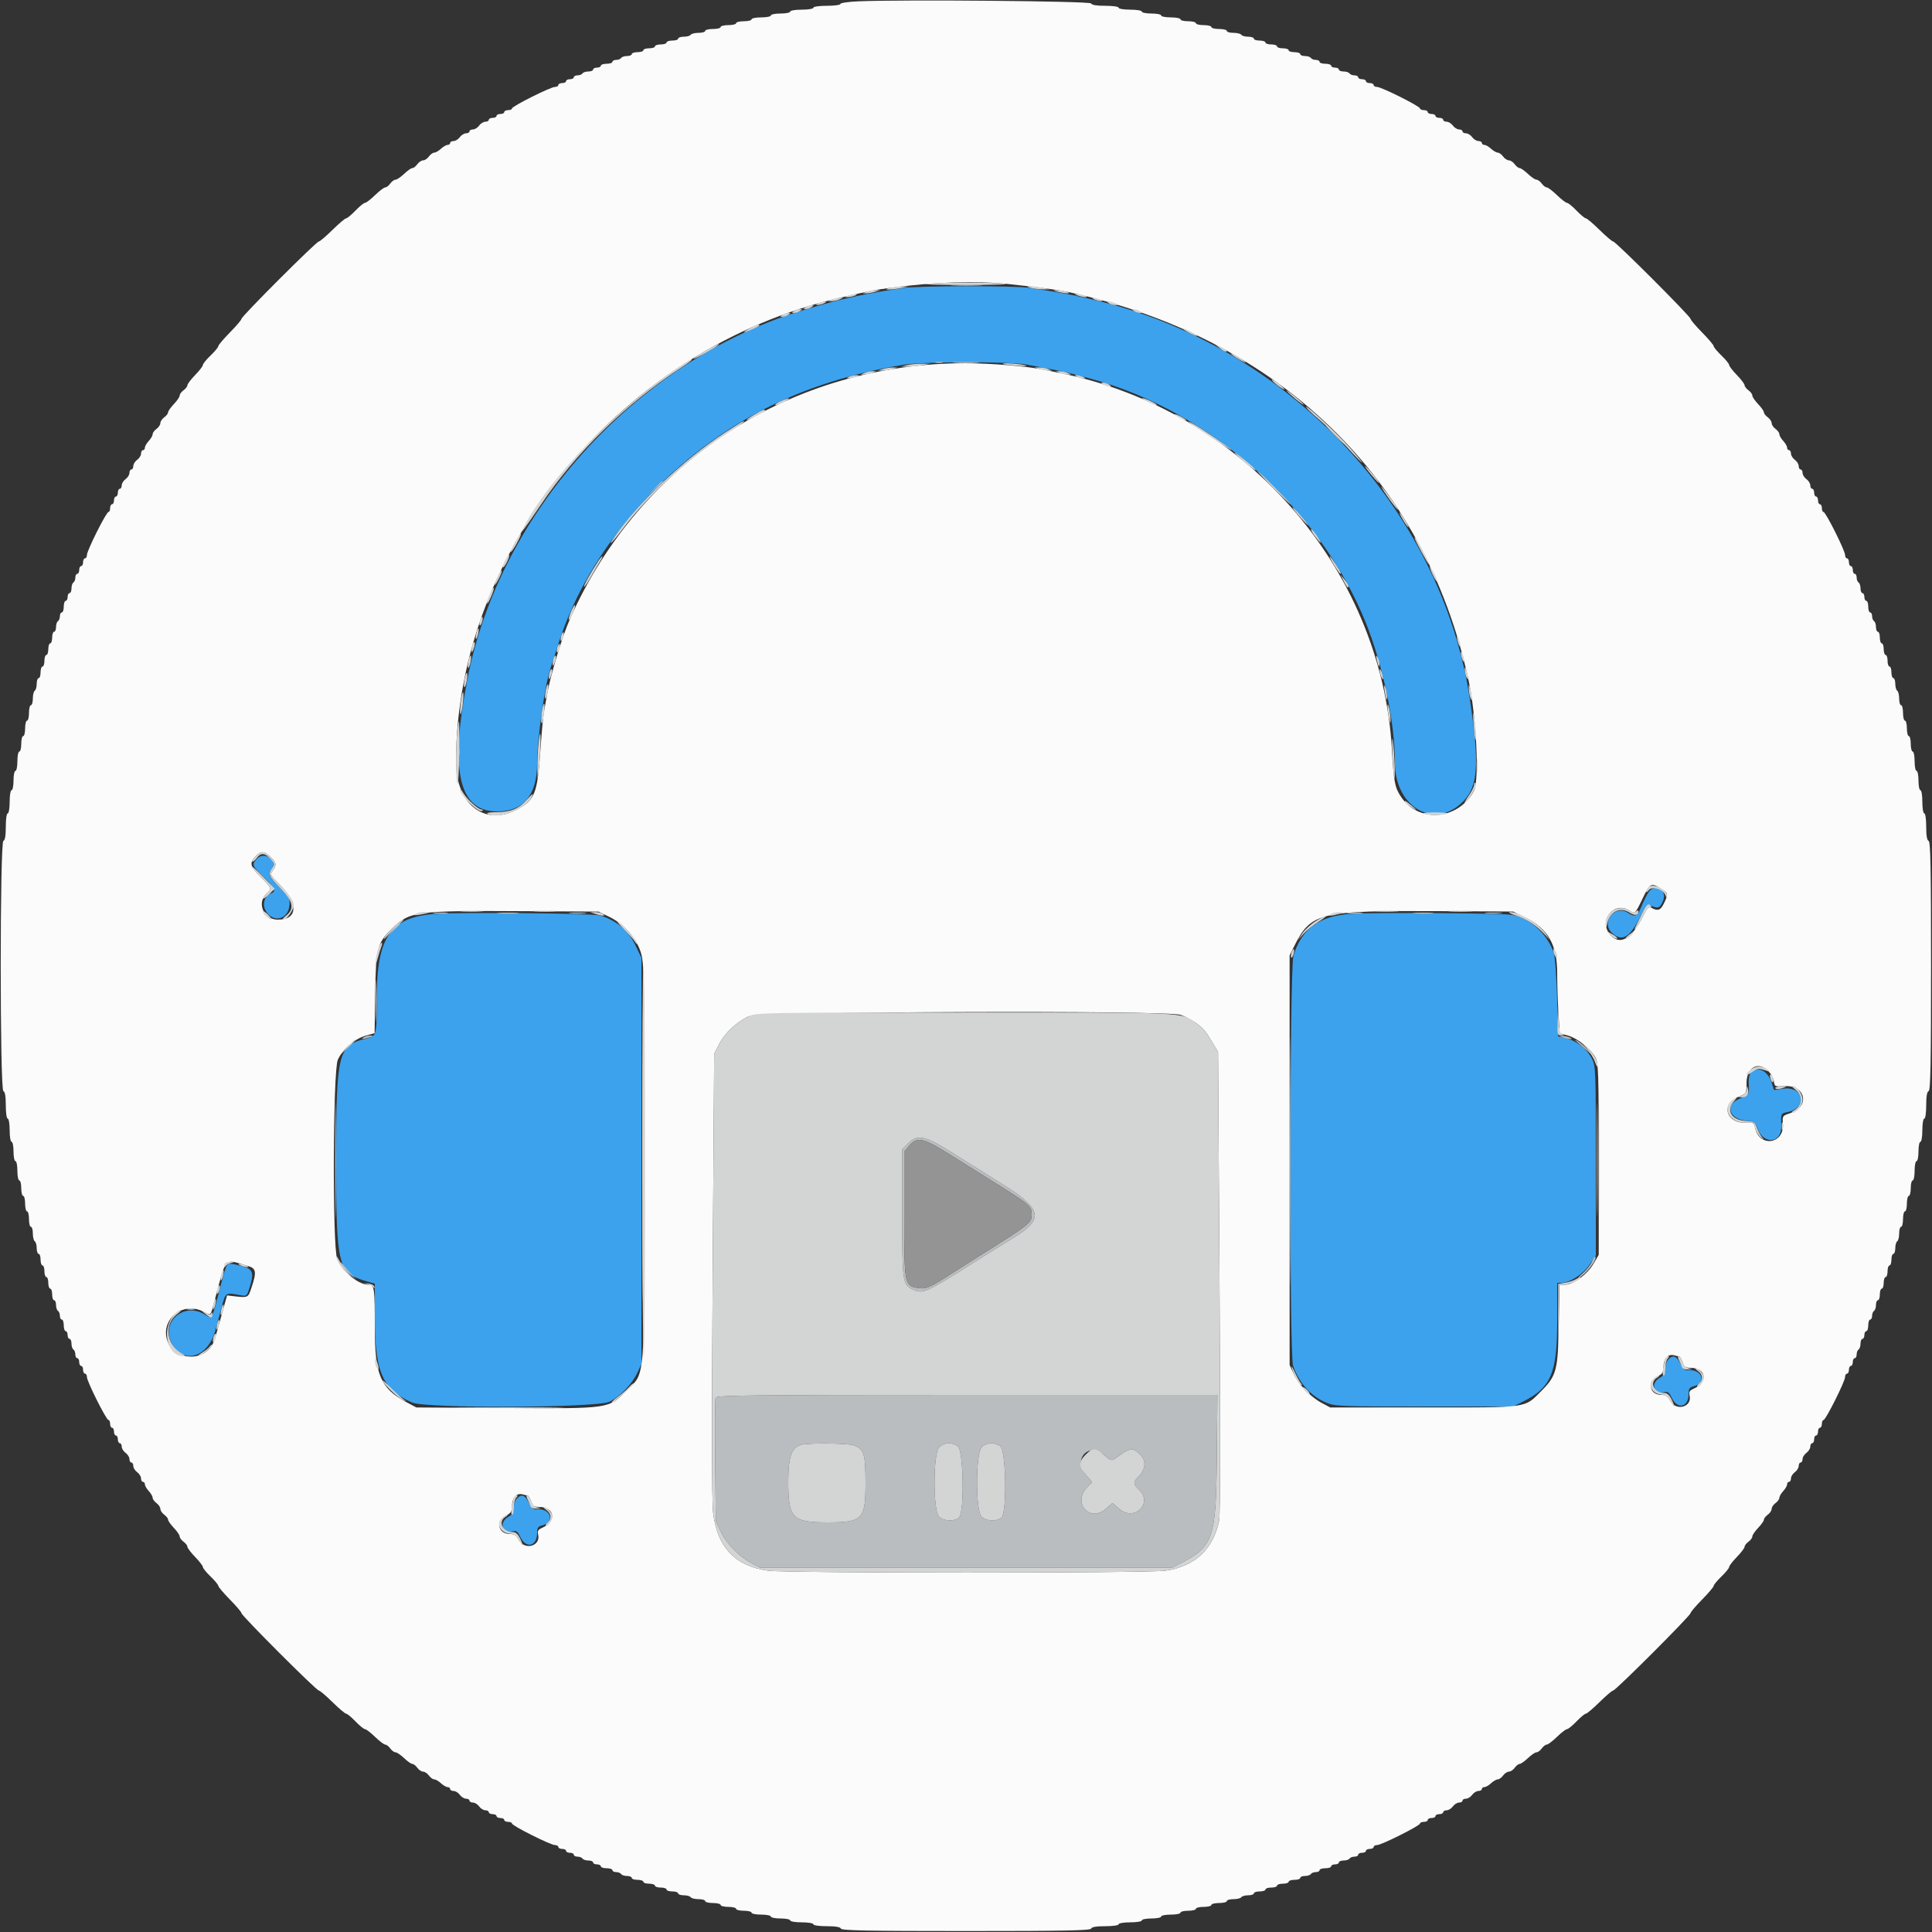<svg id="svg" version="1.1" xmlns="http://www.w3.org/2000/svg" xmlns:xlink="http://www.w3.org/1999/xlink" width="400" height="400" viewBox="0, 0, 400,400"><rect x="0" y="0" width="400" height="400" fill="#333333" stroke="none"/><g id="svgg"><path id="path0" d="M186.800 59.644 C 179.588 60.789,179.468 60.812,174.000 62.070 C 172.136 62.499,167.791 63.727,164.996 64.615 C 131.216 75.351,103.421 106.299,96.775 140.576 C 93.073 159.670,94.949 168.000,102.951 168.000 C 108.376 168.000,111.200 164.593,111.199 158.051 C 111.199 153.107,112.765 141.992,113.968 138.400 C 114.152 137.850,114.903 135.510,115.637 133.200 C 121.862 113.599,138.257 94.922,158.200 84.712 C 166.704 80.358,176.381 77.271,187.000 75.526 C 191.211 74.834,209.233 74.819,212.700 75.505 C 214.075 75.777,216.325 76.204,217.700 76.454 C 219.922 76.857,221.651 77.271,225.800 78.394 C 250.608 85.108,273.284 105.240,282.802 129.000 C 286.368 137.903,288.800 149.609,288.800 157.870 C 288.800 167.253,297.143 171.935,303.011 165.844 C 306.023 162.718,306.312 158.232,304.353 145.000 C 298.473 105.275,266.626 71.426,226.300 62.042 C 221.263 60.870,220.382 60.706,213.167 59.603 C 210.005 59.119,189.909 59.151,186.800 59.644 M53.270 177.726 C 52.067 179.006,52.115 179.146,54.600 181.600 C 56.944 183.915,57.243 184.606,56.061 184.981 C 54.878 185.356,54.287 187.056,54.897 188.329 C 56.266 191.184,59.663 190.557,59.928 187.400 C 60.044 186.017,59.849 185.671,57.772 183.572 C 55.516 181.292,55.420 180.997,56.465 179.549 C 57.584 177.997,54.610 176.299,53.270 177.726 M341.227 184.852 C 340.829 185.506,340.173 186.842,339.770 187.821 C 338.979 189.738,338.495 189.943,337.028 188.982 C 334.360 187.233,331.403 190.948,333.726 193.130 C 335.783 195.063,337.407 194.158,339.568 189.877 C 340.609 187.816,341.088 187.230,341.568 187.429 C 343.322 188.156,343.574 188.082,344.261 186.642 C 345.379 184.297,342.572 182.641,341.227 184.852 M90.171 189.202 C 80.860 189.864,78.000 193.958,78.000 206.624 C 78.000 214.466,77.993 214.494,75.798 215.026 C 69.979 216.437,69.600 217.973,69.600 240.125 C 69.600 262.131,69.937 263.512,75.722 265.220 L 77.600 265.775 77.605 272.787 C 77.612 284.114,79.214 287.749,85.360 290.383 C 88.288 291.638,123.616 291.487,126.200 290.208 C 128.380 289.130,130.836 286.590,131.910 284.304 L 132.800 282.409 132.800 240.362 L 132.800 198.314 131.593 195.785 C 130.100 192.656,127.638 190.563,124.244 189.536 C 122.783 189.093,95.462 188.826,90.171 189.202 M279.600 189.204 C 273.130 189.644,269.477 192.322,267.798 197.857 C 266.982 200.546,266.910 280.568,267.721 282.800 C 269.035 286.418,271.389 289.036,274.533 290.376 C 276.391 291.168,277.179 291.200,294.875 291.200 L 313.284 291.200 315.342 290.170 C 321.175 287.251,322.400 284.314,322.400 273.254 L 322.400 265.600 323.300 265.589 C 325.052 265.567,327.762 263.812,329.100 261.832 L 330.400 259.910 330.400 240.339 C 330.400 221.565,330.367 220.704,329.601 219.202 C 328.577 217.195,326.466 215.513,324.303 214.982 L 322.600 214.563 322.375 206.582 C 322.252 202.192,321.947 198.009,321.699 197.286 C 320.366 193.404,316.926 190.228,313.200 189.437 C 311.390 189.053,284.565 188.867,279.600 189.204 M362.414 222.183 C 362.137 222.517,361.988 223.563,362.065 224.632 C 362.164 225.996,362.038 226.576,361.600 226.785 C 361.270 226.942,360.460 227.330,359.800 227.648 C 357.176 228.910,358.116 231.669,361.277 231.987 C 363.223 232.182,363.433 232.303,363.801 233.439 C 364.987 237.109,368.937 236.807,368.791 233.058 C 368.693 230.551,368.707 230.519,370.074 230.245 C 374.405 229.379,373.445 224.754,369.071 225.410 L 367.288 225.678 366.792 224.139 C 365.969 221.586,363.737 220.589,362.414 222.183 M46.924 262.100 C 46.746 262.375,46.300 263.770,45.933 265.200 C 43.764 273.656,44.045 273.141,42.194 272.050 C 38.073 269.618,33.392 273.650,35.448 277.861 C 37.788 282.651,43.035 281.214,44.619 275.349 C 44.968 274.057,45.568 271.830,45.952 270.400 C 46.707 267.587,46.729 267.574,49.634 268.135 C 51.020 268.402,51.085 268.361,51.565 266.906 C 52.666 263.567,52.436 262.769,50.200 262.171 C 47.671 261.494,47.321 261.486,46.924 262.100 M345.429 281.429 C 345.083 281.774,344.799 282.629,344.797 283.329 C 344.795 284.321,344.532 284.750,343.597 285.281 C 341.639 286.396,342.387 288.791,344.525 288.254 C 345.302 288.059,345.575 288.258,346.130 289.422 C 347.318 291.913,349.600 291.360,349.600 288.581 C 349.600 287.538,349.792 287.239,350.588 287.039 C 353.449 286.321,352.402 283.343,349.417 283.705 C 348.891 283.769,348.444 283.406,348.055 282.600 C 347.151 280.725,346.446 280.411,345.429 281.429 M107.029 310.229 C 106.683 310.574,106.399 311.429,106.397 312.129 C 106.395 313.121,106.132 313.550,105.197 314.081 C 103.239 315.196,103.987 317.591,106.125 317.054 C 106.902 316.859,107.175 317.058,107.730 318.222 C 108.918 320.713,111.200 320.160,111.200 317.381 C 111.200 316.338,111.392 316.039,112.188 315.839 C 115.049 315.121,114.002 312.143,111.017 312.505 C 110.491 312.569,110.044 312.206,109.655 311.400 C 108.751 309.525,108.046 309.211,107.029 310.229 " stroke="none" fill="#3ca2ed" fill-rule="evenodd"></path><path id="path1" d="M177.700 0.275 C 175.665 0.360,174.000 0.603,174.000 0.815 C 174.000 1.027,172.740 1.200,171.200 1.200 C 169.600 1.200,168.400 1.371,168.400 1.600 C 168.400 1.822,167.333 2.000,166.000 2.000 C 164.667 2.000,163.600 2.178,163.600 2.400 C 163.600 2.620,162.700 2.800,161.600 2.800 C 160.500 2.800,159.600 2.980,159.600 3.200 C 159.600 3.420,158.700 3.600,157.600 3.600 C 156.500 3.600,155.600 3.780,155.600 4.000 C 155.600 4.220,154.880 4.400,154.000 4.400 C 153.120 4.400,152.400 4.580,152.400 4.800 C 152.400 5.020,151.680 5.200,150.800 5.200 C 149.920 5.200,149.200 5.380,149.200 5.600 C 149.200 5.820,148.480 6.000,147.600 6.000 C 146.720 6.000,146.000 6.180,146.000 6.400 C 146.000 6.620,145.381 6.800,144.624 6.800 C 143.867 6.800,143.136 6.980,143.000 7.200 C 142.864 7.420,142.223 7.600,141.576 7.600 C 140.929 7.600,140.400 7.780,140.400 8.000 C 140.400 8.220,139.860 8.400,139.200 8.400 C 138.540 8.400,138.000 8.580,138.000 8.800 C 138.000 9.020,137.460 9.200,136.800 9.200 C 136.140 9.200,135.600 9.380,135.600 9.600 C 135.600 9.820,135.060 10.000,134.400 10.000 C 133.740 10.000,133.200 10.180,133.200 10.400 C 133.200 10.620,132.660 10.800,132.000 10.800 C 131.340 10.800,130.800 10.980,130.800 11.200 C 130.800 11.420,130.361 11.600,129.824 11.600 C 129.287 11.600,128.736 11.780,128.600 12.000 C 128.464 12.220,128.003 12.400,127.576 12.400 C 127.149 12.400,126.800 12.580,126.800 12.800 C 126.800 13.020,126.260 13.200,125.600 13.200 C 124.940 13.200,124.400 13.380,124.400 13.600 C 124.400 13.820,124.040 14.000,123.600 14.000 C 123.160 14.000,122.800 14.180,122.800 14.400 C 122.800 14.620,122.361 14.800,121.824 14.800 C 121.287 14.800,120.736 14.980,120.600 15.200 C 120.464 15.420,120.003 15.600,119.576 15.600 C 119.149 15.600,118.800 15.780,118.800 16.000 C 118.800 16.220,118.440 16.400,118.000 16.400 C 117.560 16.400,117.200 16.580,117.200 16.800 C 117.200 17.020,116.840 17.200,116.400 17.200 C 115.960 17.200,115.600 17.380,115.600 17.600 C 115.600 17.820,115.285 17.999,114.900 17.997 C 114.000 17.994,106.000 22.002,106.000 22.457 C 106.000 22.645,105.640 22.800,105.200 22.800 C 104.760 22.800,104.400 22.980,104.400 23.200 C 104.400 23.420,104.040 23.600,103.600 23.600 C 103.160 23.600,102.800 23.780,102.800 24.000 C 102.800 24.220,102.440 24.400,102.000 24.400 C 101.560 24.400,101.200 24.580,101.200 24.800 C 101.200 25.020,100.880 25.200,100.488 25.200 C 100.097 25.200,99.517 25.560,99.200 26.000 C 98.883 26.440,98.303 26.800,97.912 26.800 C 97.520 26.800,97.200 26.980,97.200 27.200 C 97.200 27.420,96.880 27.600,96.488 27.600 C 96.097 27.600,95.517 27.960,95.200 28.400 C 94.883 28.840,94.303 29.200,93.912 29.200 C 93.520 29.200,93.200 29.380,93.200 29.600 C 93.200 29.820,92.964 30.000,92.675 30.000 C 92.387 30.000,91.764 30.360,91.292 30.800 C 90.820 31.240,90.196 31.600,89.905 31.600 C 89.614 31.600,89.117 31.960,88.800 32.400 C 88.483 32.840,87.943 33.200,87.600 33.200 C 87.257 33.200,86.717 33.560,86.400 34.000 C 86.083 34.440,85.620 34.800,85.371 34.800 C 85.122 34.800,84.354 35.340,83.663 36.000 C 82.972 36.660,82.175 37.200,81.892 37.200 C 81.609 37.200,81.117 37.560,80.800 38.000 C 80.483 38.440,80.015 38.800,79.760 38.800 C 79.505 38.800,78.555 39.520,77.648 40.400 C 76.741 41.280,75.805 42.000,75.568 42.000 C 75.331 42.000,74.446 42.720,73.600 43.600 C 72.754 44.480,71.884 45.200,71.666 45.200 C 71.448 45.200,70.173 46.280,68.832 47.600 C 67.492 48.920,66.219 50.000,66.005 50.000 C 65.496 50.000,50.000 65.496,50.000 66.005 C 50.000 66.219,48.920 67.492,47.600 68.832 C 46.280 70.173,45.200 71.448,45.200 71.666 C 45.200 71.884,44.480 72.754,43.600 73.600 C 42.720 74.446,42.000 75.331,42.000 75.568 C 42.000 75.805,41.280 76.741,40.400 77.648 C 39.520 78.555,38.800 79.505,38.800 79.760 C 38.800 80.015,38.440 80.483,38.000 80.800 C 37.560 81.117,37.200 81.609,37.200 81.892 C 37.200 82.175,36.660 82.972,36.000 83.663 C 35.340 84.354,34.800 85.122,34.800 85.371 C 34.800 85.620,34.440 86.083,34.000 86.400 C 33.560 86.717,33.200 87.257,33.200 87.600 C 33.200 87.943,32.840 88.483,32.400 88.800 C 31.960 89.117,31.600 89.614,31.600 89.905 C 31.600 90.196,31.240 90.820,30.800 91.292 C 30.360 91.764,30.000 92.387,30.000 92.675 C 30.000 92.964,29.820 93.200,29.600 93.200 C 29.380 93.200,29.200 93.520,29.200 93.912 C 29.200 94.303,28.840 94.883,28.400 95.200 C 27.960 95.517,27.600 96.097,27.600 96.488 C 27.600 96.880,27.420 97.200,27.200 97.200 C 26.980 97.200,26.800 97.520,26.800 97.912 C 26.800 98.303,26.440 98.883,26.000 99.200 C 25.560 99.517,25.200 100.097,25.200 100.488 C 25.200 100.880,25.020 101.200,24.800 101.200 C 24.580 101.200,24.400 101.560,24.400 102.000 C 24.400 102.440,24.220 102.800,24.000 102.800 C 23.780 102.800,23.600 103.160,23.600 103.600 C 23.600 104.040,23.420 104.400,23.200 104.400 C 22.980 104.400,22.800 104.760,22.800 105.200 C 22.800 105.640,22.645 106.000,22.457 106.000 C 22.002 106.000,17.994 114.000,17.997 114.900 C 17.999 115.285,17.820 115.600,17.600 115.600 C 17.380 115.600,17.200 115.960,17.200 116.400 C 17.200 116.840,17.020 117.200,16.800 117.200 C 16.580 117.200,16.400 117.560,16.400 118.000 C 16.400 118.440,16.220 118.800,16.000 118.800 C 15.780 118.800,15.600 119.149,15.600 119.576 C 15.600 120.003,15.420 120.464,15.200 120.600 C 14.980 120.736,14.800 121.287,14.800 121.824 C 14.800 122.361,14.620 122.800,14.400 122.800 C 14.180 122.800,14.000 123.160,14.000 123.600 C 14.000 124.040,13.820 124.400,13.600 124.400 C 13.380 124.400,13.200 124.940,13.200 125.600 C 13.200 126.260,13.020 126.800,12.800 126.800 C 12.580 126.800,12.400 127.149,12.400 127.576 C 12.400 128.003,12.220 128.464,12.000 128.600 C 11.780 128.736,11.600 129.287,11.600 129.824 C 11.600 130.361,11.420 130.800,11.200 130.800 C 10.980 130.800,10.800 131.340,10.800 132.000 C 10.800 132.660,10.620 133.200,10.400 133.200 C 10.180 133.200,10.000 133.740,10.000 134.400 C 10.000 135.060,9.820 135.600,9.600 135.600 C 9.380 135.600,9.200 136.140,9.200 136.800 C 9.200 137.460,9.020 138.000,8.800 138.000 C 8.580 138.000,8.400 138.540,8.400 139.200 C 8.400 139.860,8.220 140.400,8.000 140.400 C 7.780 140.400,7.600 140.929,7.600 141.576 C 7.600 142.223,7.420 142.864,7.200 143.000 C 6.980 143.136,6.800 143.867,6.800 144.624 C 6.800 145.381,6.620 146.000,6.400 146.000 C 6.180 146.000,6.000 146.720,6.000 147.600 C 6.000 148.480,5.820 149.200,5.600 149.200 C 5.380 149.200,5.200 149.920,5.200 150.800 C 5.200 151.680,5.020 152.400,4.800 152.400 C 4.580 152.400,4.400 153.120,4.400 154.000 C 4.400 154.880,4.220 155.600,4.000 155.600 C 3.780 155.600,3.600 156.500,3.600 157.600 C 3.600 158.700,3.420 159.600,3.200 159.600 C 2.980 159.600,2.800 160.500,2.800 161.600 C 2.800 162.700,2.620 163.600,2.400 163.600 C 2.178 163.600,2.000 164.667,2.000 166.000 C 2.000 167.333,1.822 168.400,1.600 168.400 C 1.372 168.400,1.200 169.589,1.200 171.167 C 1.200 173.024,1.036 173.988,0.700 174.100 C -0.032 174.344,-0.032 225.656,0.700 225.900 C 1.036 226.012,1.200 226.976,1.200 228.833 C 1.200 230.411,1.372 231.600,1.600 231.600 C 1.822 231.600,2.000 232.667,2.000 234.000 C 2.000 235.333,2.178 236.400,2.400 236.400 C 2.620 236.400,2.800 237.300,2.800 238.400 C 2.800 239.500,2.980 240.400,3.200 240.400 C 3.420 240.400,3.600 241.300,3.600 242.400 C 3.600 243.500,3.780 244.400,4.000 244.400 C 4.220 244.400,4.400 245.120,4.400 246.000 C 4.400 246.880,4.580 247.600,4.800 247.600 C 5.020 247.600,5.200 248.320,5.200 249.200 C 5.200 250.080,5.380 250.800,5.600 250.800 C 5.820 250.800,6.000 251.520,6.000 252.400 C 6.000 253.280,6.180 254.000,6.400 254.000 C 6.620 254.000,6.800 254.619,6.800 255.376 C 6.800 256.133,6.980 256.864,7.200 257.000 C 7.420 257.136,7.600 257.777,7.600 258.424 C 7.600 259.071,7.780 259.600,8.000 259.600 C 8.220 259.600,8.400 260.140,8.400 260.800 C 8.400 261.460,8.580 262.000,8.800 262.000 C 9.020 262.000,9.200 262.540,9.200 263.200 C 9.200 263.860,9.380 264.400,9.600 264.400 C 9.820 264.400,10.000 264.940,10.000 265.600 C 10.000 266.260,10.180 266.800,10.400 266.800 C 10.620 266.800,10.800 267.340,10.800 268.000 C 10.800 268.660,10.980 269.200,11.200 269.200 C 11.420 269.200,11.600 269.639,11.600 270.176 C 11.600 270.713,11.780 271.264,12.000 271.400 C 12.220 271.536,12.400 271.997,12.400 272.424 C 12.400 272.851,12.580 273.200,12.800 273.200 C 13.020 273.200,13.200 273.740,13.200 274.400 C 13.200 275.060,13.380 275.600,13.600 275.600 C 13.820 275.600,14.000 275.960,14.000 276.400 C 14.000 276.840,14.180 277.200,14.400 277.200 C 14.620 277.200,14.800 277.639,14.800 278.176 C 14.800 278.713,14.980 279.264,15.200 279.400 C 15.420 279.536,15.600 279.997,15.600 280.424 C 15.600 280.851,15.780 281.200,16.000 281.200 C 16.220 281.200,16.400 281.560,16.400 282.000 C 16.400 282.440,16.580 282.800,16.800 282.800 C 17.020 282.800,17.200 283.160,17.200 283.600 C 17.200 284.040,17.380 284.400,17.600 284.400 C 17.820 284.400,17.999 284.715,17.997 285.100 C 17.994 286.000,22.002 294.000,22.457 294.000 C 22.645 294.000,22.800 294.360,22.800 294.800 C 22.800 295.240,22.980 295.600,23.200 295.600 C 23.420 295.600,23.600 295.960,23.600 296.400 C 23.600 296.840,23.780 297.200,24.000 297.200 C 24.220 297.200,24.400 297.560,24.400 298.000 C 24.400 298.440,24.580 298.800,24.800 298.800 C 25.020 298.800,25.200 299.120,25.200 299.512 C 25.200 299.903,25.560 300.483,26.000 300.800 C 26.440 301.117,26.800 301.697,26.800 302.088 C 26.800 302.480,26.980 302.800,27.200 302.800 C 27.420 302.800,27.600 303.120,27.600 303.512 C 27.600 303.903,27.960 304.483,28.400 304.800 C 28.840 305.117,29.200 305.697,29.200 306.088 C 29.200 306.480,29.380 306.800,29.600 306.800 C 29.820 306.800,30.000 307.036,30.000 307.325 C 30.000 307.613,30.360 308.236,30.800 308.708 C 31.240 309.180,31.600 309.804,31.600 310.095 C 31.600 310.386,31.960 310.883,32.400 311.200 C 32.840 311.517,33.200 312.057,33.200 312.400 C 33.200 312.743,33.560 313.283,34.000 313.600 C 34.440 313.917,34.800 314.380,34.800 314.629 C 34.800 314.878,35.340 315.646,36.000 316.337 C 36.660 317.028,37.200 317.825,37.200 318.108 C 37.200 318.391,37.560 318.883,38.000 319.200 C 38.440 319.517,38.800 319.985,38.800 320.240 C 38.800 320.495,39.520 321.445,40.400 322.352 C 41.280 323.259,42.000 324.195,42.000 324.432 C 42.000 324.669,42.720 325.554,43.600 326.400 C 44.480 327.246,45.200 328.116,45.200 328.334 C 45.200 328.552,46.280 329.827,47.600 331.168 C 48.920 332.508,50.000 333.781,50.000 333.995 C 50.000 334.504,65.496 350.000,66.005 350.000 C 66.219 350.000,67.492 351.080,68.832 352.400 C 70.173 353.720,71.448 354.800,71.666 354.800 C 71.884 354.800,72.754 355.520,73.600 356.400 C 74.446 357.280,75.331 358.000,75.568 358.000 C 75.805 358.000,76.741 358.720,77.648 359.600 C 78.555 360.480,79.505 361.200,79.760 361.200 C 80.015 361.200,80.483 361.560,80.800 362.000 C 81.117 362.440,81.609 362.800,81.892 362.800 C 82.175 362.800,82.972 363.340,83.663 364.000 C 84.354 364.660,85.122 365.200,85.371 365.200 C 85.620 365.200,86.083 365.560,86.400 366.000 C 86.717 366.440,87.257 366.800,87.600 366.800 C 87.943 366.800,88.483 367.160,88.800 367.600 C 89.117 368.040,89.614 368.400,89.905 368.400 C 90.196 368.400,90.820 368.760,91.292 369.200 C 91.764 369.640,92.387 370.000,92.675 370.000 C 92.964 370.000,93.200 370.180,93.200 370.400 C 93.200 370.620,93.520 370.800,93.912 370.800 C 94.303 370.800,94.883 371.160,95.200 371.600 C 95.517 372.040,96.097 372.400,96.488 372.400 C 96.880 372.400,97.200 372.580,97.200 372.800 C 97.200 373.020,97.520 373.200,97.912 373.200 C 98.303 373.200,98.883 373.560,99.200 374.000 C 99.517 374.440,100.097 374.800,100.488 374.800 C 100.880 374.800,101.200 374.980,101.200 375.200 C 101.200 375.420,101.560 375.600,102.000 375.600 C 102.440 375.600,102.800 375.780,102.800 376.000 C 102.800 376.220,103.160 376.400,103.600 376.400 C 104.040 376.400,104.400 376.580,104.400 376.800 C 104.400 377.020,104.760 377.200,105.200 377.200 C 105.640 377.200,106.000 377.355,106.000 377.543 C 106.000 377.998,114.000 382.006,114.900 382.003 C 115.285 382.001,115.600 382.180,115.600 382.400 C 115.600 382.620,115.960 382.800,116.400 382.800 C 116.840 382.800,117.200 382.980,117.200 383.200 C 117.200 383.420,117.560 383.600,118.000 383.600 C 118.440 383.600,118.800 383.780,118.800 384.000 C 118.800 384.220,119.149 384.400,119.576 384.400 C 120.003 384.400,120.464 384.580,120.600 384.800 C 120.736 385.020,121.287 385.200,121.824 385.200 C 122.361 385.200,122.800 385.380,122.800 385.600 C 122.800 385.820,123.160 386.000,123.600 386.000 C 124.040 386.000,124.400 386.180,124.400 386.400 C 124.400 386.620,124.940 386.800,125.600 386.800 C 126.260 386.800,126.800 386.980,126.800 387.200 C 126.800 387.420,127.149 387.600,127.576 387.600 C 128.003 387.600,128.464 387.780,128.600 388.000 C 128.736 388.220,129.287 388.400,129.824 388.400 C 130.361 388.400,130.800 388.580,130.800 388.800 C 130.800 389.020,131.340 389.200,132.000 389.200 C 132.660 389.200,133.200 389.380,133.200 389.600 C 133.200 389.820,133.740 390.000,134.400 390.000 C 135.060 390.000,135.600 390.180,135.600 390.400 C 135.600 390.620,136.140 390.800,136.800 390.800 C 137.460 390.800,138.000 390.980,138.000 391.200 C 138.000 391.420,138.540 391.600,139.200 391.600 C 139.860 391.600,140.400 391.780,140.400 392.000 C 140.400 392.220,140.929 392.400,141.576 392.400 C 142.223 392.400,142.864 392.580,143.000 392.800 C 143.136 393.020,143.867 393.200,144.624 393.200 C 145.381 393.200,146.000 393.380,146.000 393.600 C 146.000 393.820,146.720 394.000,147.600 394.000 C 148.480 394.000,149.200 394.180,149.200 394.400 C 149.200 394.620,149.920 394.800,150.800 394.800 C 151.680 394.800,152.400 394.980,152.400 395.200 C 152.400 395.420,153.120 395.600,154.000 395.600 C 154.880 395.600,155.600 395.780,155.600 396.000 C 155.600 396.220,156.500 396.400,157.600 396.400 C 158.700 396.400,159.600 396.580,159.600 396.800 C 159.600 397.020,160.500 397.200,161.600 397.200 C 162.700 397.200,163.600 397.380,163.600 397.600 C 163.600 397.822,164.667 398.000,166.000 398.000 C 167.333 398.000,168.400 398.178,168.400 398.400 C 168.400 398.628,169.589 398.800,171.167 398.800 C 173.024 398.800,173.988 398.964,174.100 399.300 C 174.231 399.693,179.769 399.800,200.000 399.800 C 220.231 399.800,225.769 399.693,225.900 399.300 C 226.012 398.964,226.976 398.800,228.833 398.800 C 230.411 398.800,231.600 398.628,231.600 398.400 C 231.600 398.178,232.667 398.000,234.000 398.000 C 235.333 398.000,236.400 397.822,236.400 397.600 C 236.400 397.380,237.300 397.200,238.400 397.200 C 239.500 397.200,240.400 397.020,240.400 396.800 C 240.400 396.580,241.300 396.400,242.400 396.400 C 243.500 396.400,244.400 396.220,244.400 396.000 C 244.400 395.780,245.120 395.600,246.000 395.600 C 246.880 395.600,247.600 395.420,247.600 395.200 C 247.600 394.980,248.320 394.800,249.200 394.800 C 250.080 394.800,250.800 394.620,250.800 394.400 C 250.800 394.180,251.520 394.000,252.400 394.000 C 253.280 394.000,254.000 393.820,254.000 393.600 C 254.000 393.380,254.619 393.200,255.376 393.200 C 256.133 393.200,256.864 393.020,257.000 392.800 C 257.136 392.580,257.777 392.400,258.424 392.400 C 259.071 392.400,259.600 392.220,259.600 392.000 C 259.600 391.780,260.140 391.600,260.800 391.600 C 261.460 391.600,262.000 391.420,262.000 391.200 C 262.000 390.980,262.540 390.800,263.200 390.800 C 263.860 390.800,264.400 390.620,264.400 390.400 C 264.400 390.180,264.940 390.000,265.600 390.000 C 266.260 390.000,266.800 389.820,266.800 389.600 C 266.800 389.380,267.340 389.200,268.000 389.200 C 268.660 389.200,269.200 389.020,269.200 388.800 C 269.200 388.580,269.639 388.400,270.176 388.400 C 270.713 388.400,271.264 388.220,271.400 388.000 C 271.536 387.780,271.997 387.600,272.424 387.600 C 272.851 387.600,273.200 387.420,273.200 387.200 C 273.200 386.980,273.740 386.800,274.400 386.800 C 275.060 386.800,275.600 386.620,275.600 386.400 C 275.600 386.180,275.960 386.000,276.400 386.000 C 276.840 386.000,277.200 385.820,277.200 385.600 C 277.200 385.380,277.639 385.200,278.176 385.200 C 278.713 385.200,279.264 385.020,279.400 384.800 C 279.536 384.580,279.997 384.400,280.424 384.400 C 280.851 384.400,281.200 384.220,281.200 384.000 C 281.200 383.780,281.560 383.600,282.000 383.600 C 282.440 383.600,282.800 383.420,282.800 383.200 C 282.800 382.980,283.160 382.800,283.600 382.800 C 284.040 382.800,284.400 382.620,284.400 382.400 C 284.400 382.180,284.715 382.001,285.100 382.003 C 286.000 382.006,294.000 377.998,294.000 377.543 C 294.000 377.355,294.360 377.200,294.800 377.200 C 295.240 377.200,295.600 377.020,295.600 376.800 C 295.600 376.580,295.960 376.400,296.400 376.400 C 296.840 376.400,297.200 376.220,297.200 376.000 C 297.200 375.780,297.560 375.600,298.000 375.600 C 298.440 375.600,298.800 375.420,298.800 375.200 C 298.800 374.980,299.120 374.800,299.512 374.800 C 299.903 374.800,300.483 374.440,300.800 374.000 C 301.117 373.560,301.697 373.200,302.088 373.200 C 302.480 373.200,302.800 373.020,302.800 372.800 C 302.800 372.580,303.120 372.400,303.512 372.400 C 303.903 372.400,304.483 372.040,304.800 371.600 C 305.117 371.160,305.697 370.800,306.088 370.800 C 306.480 370.800,306.800 370.620,306.800 370.400 C 306.800 370.180,307.036 370.000,307.325 370.000 C 307.613 370.000,308.236 369.640,308.708 369.200 C 309.180 368.760,309.804 368.400,310.095 368.400 C 310.386 368.400,310.883 368.040,311.200 367.600 C 311.517 367.160,312.057 366.800,312.400 366.800 C 312.743 366.800,313.283 366.440,313.600 366.000 C 313.917 365.560,314.380 365.200,314.629 365.200 C 314.878 365.200,315.646 364.660,316.337 364.000 C 317.028 363.340,317.825 362.800,318.108 362.800 C 318.391 362.800,318.883 362.440,319.200 362.000 C 319.517 361.560,319.985 361.200,320.240 361.200 C 320.495 361.200,321.445 360.480,322.352 359.600 C 323.259 358.720,324.195 358.000,324.432 358.000 C 324.669 358.000,325.554 357.280,326.400 356.400 C 327.246 355.520,328.116 354.800,328.334 354.800 C 328.552 354.800,329.827 353.720,331.168 352.400 C 332.508 351.080,333.781 350.000,333.995 350.000 C 334.504 350.000,350.000 334.504,350.000 333.995 C 350.000 333.781,351.080 332.508,352.400 331.168 C 353.720 329.827,354.800 328.552,354.800 328.334 C 354.800 328.116,355.520 327.246,356.400 326.400 C 357.280 325.554,358.000 324.669,358.000 324.432 C 358.000 324.195,358.720 323.259,359.600 322.352 C 360.480 321.445,361.200 320.495,361.200 320.240 C 361.200 319.985,361.560 319.517,362.000 319.200 C 362.440 318.883,362.800 318.391,362.800 318.108 C 362.800 317.825,363.340 317.028,364.000 316.337 C 364.660 315.646,365.200 314.878,365.200 314.629 C 365.200 314.380,365.560 313.917,366.000 313.600 C 366.440 313.283,366.800 312.743,366.800 312.400 C 366.800 312.057,367.160 311.517,367.600 311.200 C 368.040 310.883,368.400 310.386,368.400 310.095 C 368.400 309.804,368.760 309.180,369.200 308.708 C 369.640 308.236,370.000 307.613,370.000 307.325 C 370.000 307.036,370.180 306.800,370.400 306.800 C 370.620 306.800,370.800 306.480,370.800 306.088 C 370.800 305.697,371.160 305.117,371.600 304.800 C 372.040 304.483,372.400 303.903,372.400 303.512 C 372.400 303.120,372.580 302.800,372.800 302.800 C 373.020 302.800,373.200 302.480,373.200 302.088 C 373.200 301.697,373.560 301.117,374.000 300.800 C 374.440 300.483,374.800 299.903,374.800 299.512 C 374.800 299.120,374.980 298.800,375.200 298.800 C 375.420 298.800,375.600 298.440,375.600 298.000 C 375.600 297.560,375.780 297.200,376.000 297.200 C 376.220 297.200,376.400 296.840,376.400 296.400 C 376.400 295.960,376.580 295.600,376.800 295.600 C 377.020 295.600,377.200 295.240,377.200 294.800 C 377.200 294.360,377.355 294.000,377.543 294.000 C 377.998 294.000,382.006 286.000,382.003 285.100 C 382.001 284.715,382.180 284.400,382.400 284.400 C 382.620 284.400,382.800 284.040,382.800 283.600 C 382.800 283.160,382.980 282.800,383.200 282.800 C 383.420 282.800,383.600 282.440,383.600 282.000 C 383.600 281.560,383.780 281.200,384.000 281.200 C 384.220 281.200,384.400 280.851,384.400 280.424 C 384.400 279.997,384.580 279.536,384.800 279.400 C 385.020 279.264,385.200 278.713,385.200 278.176 C 385.200 277.639,385.380 277.200,385.600 277.200 C 385.820 277.200,386.000 276.840,386.000 276.400 C 386.000 275.960,386.180 275.600,386.400 275.600 C 386.620 275.600,386.800 275.060,386.800 274.400 C 386.800 273.740,386.980 273.200,387.200 273.200 C 387.420 273.200,387.600 272.851,387.600 272.424 C 387.600 271.997,387.780 271.536,388.000 271.400 C 388.220 271.264,388.400 270.713,388.400 270.176 C 388.400 269.639,388.580 269.200,388.800 269.200 C 389.020 269.200,389.200 268.660,389.200 268.000 C 389.200 267.340,389.380 266.800,389.600 266.800 C 389.820 266.800,390.000 266.260,390.000 265.600 C 390.000 264.940,390.180 264.400,390.400 264.400 C 390.620 264.400,390.800 263.860,390.800 263.200 C 390.800 262.540,390.980 262.000,391.200 262.000 C 391.420 262.000,391.600 261.460,391.600 260.800 C 391.600 260.140,391.780 259.600,392.000 259.600 C 392.220 259.600,392.400 259.071,392.400 258.424 C 392.400 257.777,392.580 257.136,392.800 257.000 C 393.020 256.864,393.200 256.133,393.200 255.376 C 393.200 254.619,393.380 254.000,393.600 254.000 C 393.820 254.000,394.000 253.280,394.000 252.400 C 394.000 251.520,394.180 250.800,394.400 250.800 C 394.620 250.800,394.800 250.080,394.800 249.200 C 394.800 248.320,394.980 247.600,395.200 247.600 C 395.420 247.600,395.600 246.880,395.600 246.000 C 395.600 245.120,395.780 244.400,396.000 244.400 C 396.220 244.400,396.400 243.500,396.400 242.400 C 396.400 241.300,396.580 240.400,396.800 240.400 C 397.020 240.400,397.200 239.500,397.200 238.400 C 397.200 237.300,397.380 236.400,397.600 236.400 C 397.822 236.400,398.000 235.333,398.000 234.000 C 398.000 232.667,398.178 231.600,398.400 231.600 C 398.628 231.600,398.800 230.411,398.800 228.833 C 398.800 226.976,398.964 226.012,399.300 225.900 C 399.693 225.769,399.800 220.231,399.800 200.000 C 399.800 179.769,399.693 174.231,399.300 174.100 C 398.964 173.988,398.800 173.024,398.800 171.167 C 398.800 169.589,398.628 168.400,398.400 168.400 C 398.178 168.400,398.000 167.333,398.000 166.000 C 398.000 164.667,397.822 163.600,397.600 163.600 C 397.380 163.600,397.200 162.700,397.200 161.600 C 397.200 160.500,397.020 159.600,396.800 159.600 C 396.580 159.600,396.400 158.700,396.400 157.600 C 396.400 156.500,396.220 155.600,396.000 155.600 C 395.780 155.600,395.600 154.880,395.600 154.000 C 395.600 153.120,395.420 152.400,395.200 152.400 C 394.980 152.400,394.800 151.680,394.800 150.800 C 394.800 149.920,394.620 149.200,394.400 149.200 C 394.180 149.200,394.000 148.480,394.000 147.600 C 394.000 146.720,393.820 146.000,393.600 146.000 C 393.380 146.000,393.200 145.381,393.200 144.624 C 393.200 143.867,393.020 143.136,392.800 143.000 C 392.580 142.864,392.400 142.223,392.400 141.576 C 392.400 140.929,392.220 140.400,392.000 140.400 C 391.780 140.400,391.600 139.860,391.600 139.200 C 391.600 138.540,391.420 138.000,391.200 138.000 C 390.980 138.000,390.800 137.460,390.800 136.800 C 390.800 136.140,390.620 135.600,390.400 135.600 C 390.180 135.600,390.000 135.060,390.000 134.400 C 390.000 133.740,389.820 133.200,389.600 133.200 C 389.380 133.200,389.200 132.660,389.200 132.000 C 389.200 131.340,389.020 130.800,388.800 130.800 C 388.580 130.800,388.400 130.361,388.400 129.824 C 388.400 129.287,388.220 128.736,388.000 128.600 C 387.780 128.464,387.600 128.003,387.600 127.576 C 387.600 127.149,387.420 126.800,387.200 126.800 C 386.980 126.800,386.800 126.260,386.800 125.600 C 386.800 124.940,386.620 124.400,386.400 124.400 C 386.180 124.400,386.000 124.040,386.000 123.600 C 386.000 123.160,385.820 122.800,385.600 122.800 C 385.380 122.800,385.200 122.361,385.200 121.824 C 385.200 121.287,385.020 120.736,384.800 120.600 C 384.580 120.464,384.400 120.003,384.400 119.576 C 384.400 119.149,384.220 118.800,384.000 118.800 C 383.780 118.800,383.600 118.440,383.600 118.000 C 383.600 117.560,383.420 117.200,383.200 117.200 C 382.980 117.200,382.800 116.840,382.800 116.400 C 382.800 115.960,382.620 115.600,382.400 115.600 C 382.180 115.600,382.001 115.285,382.003 114.900 C 382.006 114.000,377.998 106.000,377.543 106.000 C 377.355 106.000,377.200 105.640,377.200 105.200 C 377.200 104.760,377.020 104.400,376.800 104.400 C 376.580 104.400,376.400 104.040,376.400 103.600 C 376.400 103.160,376.220 102.800,376.000 102.800 C 375.780 102.800,375.600 102.440,375.600 102.000 C 375.600 101.560,375.420 101.200,375.200 101.200 C 374.980 101.200,374.800 100.880,374.800 100.488 C 374.800 100.097,374.440 99.517,374.000 99.200 C 373.560 98.883,373.200 98.303,373.200 97.912 C 373.200 97.520,373.020 97.200,372.800 97.200 C 372.580 97.200,372.400 96.880,372.400 96.488 C 372.400 96.097,372.040 95.517,371.600 95.200 C 371.160 94.883,370.800 94.303,370.800 93.912 C 370.800 93.520,370.620 93.200,370.400 93.200 C 370.180 93.200,370.000 92.964,370.000 92.675 C 370.000 92.387,369.640 91.764,369.200 91.292 C 368.760 90.820,368.400 90.196,368.400 89.905 C 368.400 89.614,368.040 89.117,367.600 88.800 C 367.160 88.483,366.800 87.943,366.800 87.600 C 366.800 87.257,366.440 86.717,366.000 86.400 C 365.560 86.083,365.200 85.620,365.200 85.371 C 365.200 85.122,364.660 84.354,364.000 83.663 C 363.340 82.972,362.800 82.175,362.800 81.892 C 362.800 81.609,362.440 81.117,362.000 80.800 C 361.560 80.483,361.200 80.015,361.200 79.760 C 361.200 79.505,360.480 78.555,359.600 77.648 C 358.720 76.741,358.000 75.805,358.000 75.568 C 358.000 75.331,357.280 74.446,356.400 73.600 C 355.520 72.754,354.800 71.884,354.800 71.666 C 354.800 71.448,353.720 70.173,352.400 68.832 C 351.080 67.492,350.000 66.219,350.000 66.005 C 350.000 65.496,334.504 50.000,333.995 50.000 C 333.781 50.000,332.508 48.920,331.168 47.600 C 329.827 46.280,328.552 45.200,328.334 45.200 C 328.116 45.200,327.246 44.480,326.400 43.600 C 325.554 42.720,324.669 42.000,324.432 42.000 C 324.195 42.000,323.259 41.280,322.352 40.400 C 321.445 39.520,320.495 38.800,320.240 38.800 C 319.985 38.800,319.517 38.440,319.200 38.000 C 318.883 37.560,318.391 37.200,318.108 37.200 C 317.825 37.200,317.028 36.660,316.337 36.000 C 315.646 35.340,314.878 34.800,314.629 34.800 C 314.380 34.800,313.917 34.440,313.600 34.000 C 313.283 33.560,312.743 33.200,312.400 33.200 C 312.057 33.200,311.517 32.840,311.200 32.400 C 310.883 31.960,310.386 31.600,310.095 31.600 C 309.804 31.600,309.180 31.240,308.708 30.800 C 308.236 30.360,307.613 30.000,307.325 30.000 C 307.036 30.000,306.800 29.820,306.800 29.600 C 306.800 29.380,306.480 29.200,306.088 29.200 C 305.697 29.200,305.117 28.840,304.800 28.400 C 304.483 27.960,303.903 27.600,303.512 27.600 C 303.120 27.600,302.800 27.420,302.800 27.200 C 302.800 26.980,302.480 26.800,302.088 26.800 C 301.697 26.800,301.117 26.440,300.800 26.000 C 300.483 25.560,299.903 25.200,299.512 25.200 C 299.120 25.200,298.800 25.020,298.800 24.800 C 298.800 24.580,298.440 24.400,298.000 24.400 C 297.560 24.400,297.200 24.220,297.200 24.000 C 297.200 23.780,296.840 23.600,296.400 23.600 C 295.960 23.600,295.600 23.420,295.600 23.200 C 295.600 22.980,295.240 22.800,294.800 22.800 C 294.360 22.800,294.000 22.645,294.000 22.457 C 294.000 22.002,286.000 17.994,285.100 17.997 C 284.715 17.999,284.400 17.820,284.400 17.600 C 284.400 17.380,284.040 17.200,283.600 17.200 C 283.160 17.200,282.800 17.020,282.800 16.800 C 282.800 16.580,282.440 16.400,282.000 16.400 C 281.560 16.400,281.200 16.220,281.200 16.000 C 281.200 15.780,280.851 15.600,280.424 15.600 C 279.997 15.600,279.536 15.420,279.400 15.200 C 279.264 14.980,278.713 14.800,278.176 14.800 C 277.639 14.800,277.200 14.620,277.200 14.400 C 277.200 14.180,276.840 14.000,276.400 14.000 C 275.960 14.000,275.600 13.820,275.600 13.600 C 275.600 13.380,275.060 13.200,274.400 13.200 C 273.740 13.200,273.200 13.020,273.200 12.800 C 273.200 12.580,272.851 12.400,272.424 12.400 C 271.997 12.400,271.536 12.220,271.400 12.000 C 271.264 11.780,270.713 11.600,270.176 11.600 C 269.639 11.600,269.200 11.420,269.200 11.200 C 269.200 10.980,268.660 10.800,268.000 10.800 C 267.340 10.800,266.800 10.620,266.800 10.400 C 266.800 10.180,266.260 10.000,265.600 10.000 C 264.940 10.000,264.400 9.820,264.400 9.600 C 264.400 9.380,263.860 9.200,263.200 9.200 C 262.540 9.200,262.000 9.020,262.000 8.800 C 262.000 8.580,261.460 8.400,260.800 8.400 C 260.140 8.400,259.600 8.220,259.600 8.000 C 259.600 7.780,259.071 7.600,258.424 7.600 C 257.777 7.600,257.136 7.420,257.000 7.200 C 256.864 6.980,256.133 6.800,255.376 6.800 C 254.619 6.800,254.000 6.620,254.000 6.400 C 254.000 6.180,253.280 6.000,252.400 6.000 C 251.520 6.000,250.800 5.820,250.800 5.600 C 250.800 5.380,250.080 5.200,249.200 5.200 C 248.320 5.200,247.600 5.020,247.600 4.800 C 247.600 4.580,246.880 4.400,246.000 4.400 C 245.120 4.400,244.400 4.220,244.400 4.000 C 244.400 3.780,243.500 3.600,242.400 3.600 C 241.300 3.600,240.400 3.420,240.400 3.200 C 240.400 2.980,239.500 2.800,238.400 2.800 C 237.300 2.800,236.400 2.620,236.400 2.400 C 236.400 2.178,235.333 2.000,234.000 2.000 C 232.667 2.000,231.600 1.822,231.600 1.600 C 231.600 1.372,230.411 1.200,228.833 1.200 C 227.007 1.200,226.011 1.034,225.904 0.711 C 225.742 0.227,187.143 -0.122,177.700 0.275 M208.732 58.804 C 214.322 59.387,219.162 60.025,221.000 60.422 C 264.686 69.846,294.775 98.883,303.984 140.503 C 305.669 148.119,306.336 161.617,305.136 163.808 C 301.840 169.827,293.692 170.449,290.056 164.960 C 288.782 163.036,288.574 161.950,288.185 155.200 C 286.007 117.387,257.335 84.881,219.400 77.217 C 218.080 76.950,216.640 76.655,216.200 76.560 C 212.907 75.851,205.168 75.206,199.916 75.203 C 163.917 75.185,132.614 95.389,118.055 128.040 C 116.425 131.696,113.993 139.694,113.263 143.800 C 113.029 145.120,112.723 146.830,112.585 147.600 C 112.446 148.370,112.107 152.170,111.830 156.044 C 111.232 164.433,110.664 165.757,106.828 167.700 C 100.181 171.067,94.390 166.389,94.408 157.667 C 94.499 113.435,128.842 71.993,174.000 61.624 C 180.425 60.149,180.902 60.055,184.200 59.613 C 193.411 58.379,201.961 58.097,208.732 58.804 M56.177 177.576 C 57.281 178.728,57.301 179.111,56.329 180.461 C 55.931 181.014,56.110 181.372,57.435 182.661 C 61.812 186.921,61.842 190.400,57.502 190.400 C 54.573 190.400,53.086 186.913,55.200 185.000 C 56.319 183.987,56.251 183.792,54.000 181.600 C 51.784 179.441,51.586 178.692,52.870 177.326 C 54.023 176.098,54.819 176.158,56.177 177.576 M343.900 183.996 C 345.399 184.910,345.435 185.080,344.526 186.986 C 343.824 188.459,343.268 188.679,341.985 187.992 C 341.319 187.635,341.088 187.851,340.166 189.692 C 337.716 194.585,335.233 195.893,333.229 193.346 C 330.891 190.374,334.398 186.442,337.468 188.593 C 338.458 189.286,338.569 189.181,340.000 186.200 C 341.634 182.796,341.789 182.708,343.900 183.996 M126.200 189.852 C 129.189 191.316,131.656 194.084,132.637 197.073 C 133.368 199.301,133.400 201.137,133.400 240.400 C 133.400 287.585,133.694 283.894,129.602 288.020 C 125.966 291.686,126.215 291.651,104.569 291.515 L 86.200 291.400 84.200 290.336 C 78.770 287.446,77.600 284.706,77.600 274.875 C 77.600 266.644,77.509 266.000,76.341 266.000 C 74.223 266.000,70.906 263.311,69.821 260.713 C 68.804 258.279,68.915 221.664,69.946 219.400 C 70.935 217.229,73.444 215.060,75.696 214.429 L 77.556 213.908 77.678 205.654 C 77.815 196.381,78.127 195.181,81.159 192.257 C 84.899 188.651,85.918 188.519,108.862 188.651 L 123.923 188.738 126.200 189.852 M315.823 189.982 C 320.527 192.297,322.400 195.587,322.400 201.533 C 322.400 203.702,322.516 207.378,322.659 209.702 L 322.917 213.929 324.642 214.412 C 326.628 214.968,329.308 217.109,330.310 218.940 C 330.937 220.085,331.000 222.012,331.000 240.000 L 331.000 259.800 329.865 261.731 C 328.594 263.894,325.679 266.000,323.957 266.000 L 322.870 266.000 322.725 274.300 C 322.560 283.726,322.263 284.843,319.079 288.027 C 315.535 291.571,316.764 291.400,294.800 291.400 L 275.400 291.400 273.683 290.483 C 271.346 289.235,268.896 286.701,267.860 284.460 L 267.000 282.600 267.000 240.200 L 267.000 197.800 267.903 195.988 C 271.443 188.880,272.999 188.505,298.338 188.645 L 313.275 188.727 315.823 189.982 M244.451 210.118 C 245.249 210.396,246.635 211.131,247.532 211.753 C 249.160 212.881,249.591 213.401,251.283 216.274 L 252.182 217.800 252.483 265.400 C 252.665 294.148,252.638 313.713,252.416 314.800 C 251.199 320.745,247.386 324.314,241.314 325.192 C 237.674 325.718,162.742 325.717,159.000 325.190 C 152.178 324.231,148.488 320.317,147.636 313.138 C 147.379 310.972,147.349 293.718,147.551 264.000 L 147.861 218.200 148.907 216.152 C 150.060 213.892,152.402 211.677,154.945 210.443 C 157.020 209.436,241.611 209.128,244.451 210.118 M366.196 221.833 C 366.722 222.401,367.209 223.346,367.277 223.933 C 367.394 224.950,367.493 224.994,369.400 224.873 C 373.864 224.589,374.831 229.118,370.600 230.491 C 369.034 230.999,369.003 231.046,369.133 232.690 C 369.461 236.836,364.287 237.639,363.396 233.581 C 363.155 232.483,362.995 232.379,361.665 232.452 C 357.350 232.687,356.122 228.599,360.037 227.032 C 361.587 226.412,361.600 226.388,361.600 224.226 C 361.600 220.913,364.125 219.599,366.196 221.833 M51.300 262.089 C 53.046 262.598,53.167 263.311,52.067 266.600 C 51.352 268.737,51.396 268.717,48.206 268.341 L 47.012 268.200 45.790 272.600 C 44.115 278.628,44.112 278.635,42.748 279.782 C 40.439 281.725,36.330 280.973,34.980 278.360 C 32.618 273.794,37.448 269.177,42.104 271.551 C 43.774 272.402,43.524 272.689,44.587 268.700 C 46.895 260.042,46.298 260.630,51.300 262.089 M347.594 280.800 C 347.774 280.800,348.110 281.340,348.340 282.000 C 348.688 282.999,348.975 283.200,350.048 283.200 C 353.257 283.200,353.702 286.168,350.691 287.500 C 349.817 287.887,349.630 288.182,349.809 288.895 C 350.416 291.317,346.972 292.265,345.800 290.000 C 345.323 289.078,344.906 288.800,343.999 288.800 C 341.428 288.800,340.963 286.043,343.337 284.878 C 344.154 284.477,344.401 284.061,344.406 283.078 C 344.415 281.214,345.377 280.203,346.733 280.632 C 347.026 280.724,347.413 280.800,347.594 280.800 M109.194 309.600 C 109.374 309.600,109.710 310.140,109.940 310.800 C 110.288 311.799,110.575 312.000,111.648 312.000 C 114.857 312.000,115.302 314.968,112.291 316.300 C 111.417 316.687,111.230 316.982,111.409 317.695 C 112.016 320.117,108.572 321.065,107.400 318.800 C 106.923 317.878,106.506 317.600,105.599 317.600 C 103.028 317.600,102.563 314.843,104.937 313.678 C 105.754 313.277,106.001 312.861,106.006 311.878 C 106.015 310.014,106.977 309.003,108.333 309.432 C 108.626 309.524,109.013 309.600,109.194 309.600 " stroke="none" fill="#fbfbfb" fill-rule="evenodd"></path><path id="path2" d="M197.282 59.096 C 198.758 59.173,201.278 59.173,202.882 59.097 C 204.487 59.021,203.280 58.958,200.200 58.958 C 197.120 58.957,195.807 59.019,197.282 59.096 M193.700 75.076 C 194.085 75.176,194.715 75.176,195.100 75.076 C 195.485 74.975,195.170 74.893,194.400 74.893 C 193.630 74.893,193.315 74.975,193.700 75.076 M276.200 90.000 C 277.283 91.100,278.260 92.000,278.370 92.000 C 278.480 92.000,277.683 91.100,276.600 90.000 C 275.517 88.900,274.540 88.000,274.430 88.000 C 274.320 88.000,275.117 88.900,276.200 90.000 M135.578 101.100 L 134.200 102.600 135.700 101.222 C 136.525 100.463,137.200 99.788,137.200 99.722 C 137.200 99.416,136.862 99.704,135.578 101.100 M94.893 155.600 C 94.893 156.370,94.975 156.685,95.076 156.300 C 95.176 155.915,95.176 155.285,95.076 154.900 C 94.975 154.515,94.893 154.830,94.893 155.600 M89.900 189.089 C 90.615 189.178,91.785 189.178,92.500 189.089 C 93.215 189.001,92.630 188.928,91.200 188.928 C 89.770 188.928,89.185 189.001,89.900 189.089 M103.300 189.094 C 104.345 189.176,106.055 189.176,107.100 189.094 C 108.145 189.012,107.290 188.944,105.200 188.944 C 103.110 188.944,102.255 189.012,103.300 189.094 M118.100 189.091 C 118.925 189.178,120.275 189.178,121.100 189.091 C 121.925 189.005,121.250 188.934,119.600 188.934 C 117.950 188.934,117.275 189.005,118.100 189.091 M279.091 189.089 C 279.801 189.177,281.061 189.179,281.891 189.092 C 282.721 189.005,282.140 188.933,280.600 188.931 C 279.060 188.929,278.381 189.000,279.091 189.089 M292.912 189.095 C 293.964 189.177,295.584 189.176,296.512 189.092 C 297.440 189.008,296.580 188.941,294.600 188.942 C 292.620 188.943,291.860 189.012,292.912 189.095 M307.700 189.091 C 308.525 189.178,309.875 189.178,310.700 189.091 C 311.525 189.005,310.850 188.934,309.200 188.934 C 307.550 188.934,306.875 189.005,307.700 189.091 M81.178 192.700 L 79.800 194.200 81.300 192.822 C 82.125 192.063,82.800 191.388,82.800 191.322 C 82.800 191.016,82.462 191.304,81.178 192.700 M77.765 207.200 C 77.765 211.050,77.825 212.625,77.898 210.700 C 77.971 208.775,77.971 205.625,77.898 203.700 C 77.825 201.775,77.765 203.350,77.765 207.200 M75.200 214.818 C 74.762 215.115,74.924 215.152,75.800 214.956 C 77.271 214.627,77.590 214.398,76.567 214.406 C 76.145 214.409,75.530 214.595,75.200 214.818 M323.600 214.800 C 324.968 215.238,326.019 215.238,325.000 214.800 C 324.560 214.611,323.840 214.462,323.400 214.468 C 322.757 214.477,322.796 214.543,323.600 214.800 M326.200 215.452 C 326.420 215.645,327.320 216.432,328.199 217.201 L 329.798 218.600 328.599 217.266 C 327.940 216.532,327.040 215.745,326.600 215.517 C 326.160 215.289,325.980 215.260,326.200 215.452 M330.585 240.200 C 330.585 250.760,330.637 255.023,330.700 249.672 C 330.763 244.322,330.763 235.682,330.700 230.472 C 330.636 225.263,330.585 229.640,330.585 240.200 M132.990 251.400 C 132.990 267.240,133.039 273.662,133.100 265.671 C 133.160 257.679,133.160 244.719,133.100 236.871 C 133.039 229.022,132.990 235.560,132.990 251.400 M187.969 236.769 L 186.800 237.938 186.800 251.150 C 186.800 265.568,186.855 265.955,189.040 266.992 C 190.993 267.919,191.780 267.587,200.200 262.280 C 204.380 259.645,208.700 256.946,209.800 256.280 C 216.260 252.374,215.817 250.308,207.400 245.084 C 204.760 243.445,200.280 240.641,197.445 238.852 C 191.428 235.057,189.997 234.742,187.969 236.769 M197.022 239.254 C 199.870 241.044,203.550 243.350,205.200 244.379 C 213.235 249.387,213.600 249.692,213.600 251.400 C 213.600 253.187,213.357 253.382,203.000 259.885 C 201.240 260.990,198.249 262.888,196.354 264.103 C 192.325 266.685,191.597 266.963,189.766 266.620 C 187.284 266.154,187.200 265.649,187.200 251.251 L 187.200 238.461 188.236 237.231 C 189.910 235.241,191.057 235.505,197.022 239.254 M329.598 261.204 C 329.318 261.880,328.439 262.984,327.645 263.658 C 326.850 264.332,326.560 264.701,327.000 264.478 C 328.418 263.761,330.782 260.649,330.286 260.153 C 330.188 260.055,329.879 260.528,329.598 261.204 M70.717 261.800 C 70.945 262.240,71.732 263.140,72.466 263.799 L 73.800 264.998 72.401 263.399 C 71.632 262.520,70.845 261.620,70.652 261.400 C 70.460 261.180,70.489 261.360,70.717 261.800 M148.157 289.368 C 148.037 289.680,147.998 295.575,148.070 302.468 L 148.200 315.000 149.308 317.257 C 150.537 319.760,153.011 322.258,155.660 323.672 L 157.400 324.600 200.000 324.600 L 242.600 324.600 244.566 323.600 C 251.142 320.254,251.773 318.409,251.920 302.100 L 252.040 288.800 200.207 288.800 C 155.816 288.800,148.344 288.881,148.157 289.368 M176.714 299.230 C 178.901 299.992,179.200 300.941,179.200 307.116 C 179.200 314.565,178.588 315.200,171.413 315.200 C 164.001 315.200,163.200 314.376,163.200 306.758 C 163.200 301.430,163.929 299.500,166.099 299.082 C 168.004 298.716,175.539 298.820,176.714 299.230 M198.311 299.423 C 199.484 300.244,199.709 313.033,198.571 314.171 C 197.678 315.065,195.370 314.970,194.400 314.000 C 193.169 312.769,193.182 301.000,194.416 299.675 C 195.372 298.648,197.050 298.540,198.311 299.423 M207.111 299.423 C 208.284 300.244,208.509 313.033,207.371 314.171 C 206.478 315.065,204.170 314.970,203.200 314.000 C 201.969 312.769,201.982 301.000,203.216 299.675 C 204.172 298.648,205.850 298.540,207.111 299.423 M228.624 301.274 C 229.828 302.332,230.187 302.467,230.737 302.069 C 234.000 299.704,234.327 299.632,235.844 300.937 C 237.303 302.191,237.312 304.022,235.867 305.530 C 234.550 306.905,234.542 307.218,235.800 308.400 C 238.822 311.239,234.844 315.127,231.722 312.385 L 230.339 311.171 228.956 312.385 C 225.628 315.307,221.982 311.150,225.057 307.940 L 226.115 306.836 224.857 305.404 C 222.002 302.153,225.391 298.436,228.624 301.274 " stroke="none" fill="#babdc0" fill-rule="evenodd"></path><path id="path3" d="M191.800 58.763 C 190.700 58.893,194.390 59.000,200.000 59.000 C 205.610 59.000,209.210 58.883,208.000 58.740 C 205.312 58.421,194.549 58.437,191.800 58.763 M184.200 59.600 C 182.434 60.049,184.445 60.069,186.600 59.623 L 188.200 59.292 186.800 59.293 C 186.030 59.294,184.860 59.432,184.200 59.600 M213.400 59.600 C 214.060 59.768,215.230 59.906,216.000 59.907 L 217.400 59.908 215.800 59.577 C 213.645 59.131,211.634 59.151,213.400 59.600 M179.400 60.400 L 178.600 60.744 179.400 60.732 C 179.840 60.726,180.650 60.576,181.200 60.400 L 182.200 60.080 181.200 60.068 C 180.650 60.062,179.840 60.211,179.400 60.400 M219.000 60.400 C 220.692 60.831,222.144 60.831,220.800 60.400 C 220.250 60.224,219.350 60.083,218.800 60.087 C 217.902 60.094,217.922 60.126,219.000 60.400 M175.600 61.200 C 174.796 61.457,174.757 61.523,175.400 61.532 C 175.840 61.538,176.560 61.389,177.000 61.200 C 178.019 60.762,176.968 60.762,175.600 61.200 M223.200 61.200 C 224.568 61.638,225.619 61.638,224.600 61.200 C 224.160 61.011,223.440 60.862,223.000 60.868 C 222.357 60.877,222.396 60.943,223.200 61.200 M172.200 62.000 L 171.400 62.344 172.200 62.344 C 172.640 62.344,173.360 62.189,173.800 62.000 L 174.600 61.656 173.800 61.656 C 173.360 61.656,172.640 61.811,172.200 62.000 M226.600 62.000 C 227.040 62.189,227.670 62.344,228.000 62.344 C 228.378 62.344,228.304 62.217,227.800 62.000 C 227.360 61.811,226.730 61.656,226.400 61.656 C 226.022 61.656,226.096 61.783,226.600 62.000 M169.400 62.800 C 168.896 63.017,168.822 63.144,169.200 63.144 C 169.530 63.144,170.160 62.989,170.600 62.800 C 171.104 62.583,171.178 62.456,170.800 62.456 C 170.470 62.456,169.840 62.611,169.400 62.800 M229.600 62.800 C 229.930 63.013,230.560 63.178,231.000 63.166 L 231.800 63.144 231.000 62.800 C 229.804 62.286,228.805 62.286,229.600 62.800 M166.800 63.600 C 166.267 63.945,166.267 63.988,166.800 63.988 C 167.130 63.988,167.670 63.813,168.000 63.600 C 168.533 63.255,168.533 63.212,168.000 63.212 C 167.670 63.212,167.130 63.387,166.800 63.600 M164.400 64.400 C 163.867 64.745,163.867 64.788,164.400 64.788 C 164.730 64.788,165.270 64.613,165.600 64.400 C 166.133 64.055,166.133 64.012,165.600 64.012 C 165.270 64.012,164.730 64.187,164.400 64.400 M234.800 64.400 C 235.130 64.613,235.670 64.788,236.000 64.788 C 236.533 64.788,236.533 64.745,236.000 64.400 C 235.670 64.187,235.130 64.012,234.800 64.012 C 234.267 64.012,234.267 64.055,234.800 64.400 M162.000 65.200 C 161.467 65.545,161.467 65.588,162.000 65.588 C 162.330 65.588,162.870 65.413,163.200 65.200 C 163.733 64.855,163.733 64.812,163.200 64.812 C 162.870 64.812,162.330 64.987,162.000 65.200 M155.200 68.000 C 154.430 68.422,153.913 68.774,154.051 68.783 C 154.465 68.811,157.200 67.605,157.200 67.395 C 157.200 67.046,156.625 67.220,155.200 68.000 M246.000 68.800 C 246.770 69.222,247.580 69.566,247.800 69.566 C 248.020 69.566,247.570 69.222,246.800 68.800 C 246.030 68.378,245.220 68.034,245.000 68.034 C 244.780 68.034,245.230 68.378,246.000 68.800 M146.100 72.629 C 144.725 73.409,143.600 74.139,143.600 74.253 C 143.600 74.474,147.948 72.106,148.580 71.540 C 149.284 70.910,148.613 71.205,146.100 72.629 M252.400 71.967 C 253.363 72.752,254.000 73.008,254.000 72.610 C 254.000 72.506,253.415 72.135,252.700 71.786 L 251.400 71.152 252.400 71.967 M255.000 73.396 C 255.894 74.139,258.428 75.509,257.800 74.910 C 257.580 74.700,256.680 74.124,255.800 73.630 C 254.920 73.135,254.560 73.030,255.000 73.396 M140.182 76.255 C 127.319 84.882,113.506 99.206,108.412 109.200 C 107.521 110.947,108.589 109.541,111.952 104.536 C 119.190 93.765,129.469 83.703,140.900 76.197 C 142.940 74.857,143.494 74.400,143.074 74.400 C 143.005 74.400,141.704 75.235,140.182 76.255 M197.700 75.096 C 198.965 75.175,201.035 75.175,202.300 75.096 C 203.565 75.016,202.530 74.951,200.000 74.951 C 197.470 74.951,196.435 75.016,197.700 75.096 M187.800 75.600 L 186.600 75.905 187.800 75.923 C 188.460 75.933,189.810 75.797,190.800 75.620 L 192.600 75.300 190.800 75.297 C 189.810 75.296,188.460 75.432,187.800 75.600 M207.633 75.351 C 207.725 75.434,209.060 75.602,210.600 75.725 C 212.366 75.865,212.957 75.827,212.200 75.621 C 210.984 75.290,207.327 75.074,207.633 75.351 M182.800 76.400 L 181.800 76.720 182.800 76.720 C 183.350 76.720,184.250 76.576,184.800 76.400 L 185.800 76.080 184.800 76.080 C 184.250 76.080,183.350 76.224,182.800 76.400 M215.200 76.400 C 215.750 76.576,216.560 76.726,217.000 76.732 L 217.800 76.744 217.000 76.400 C 216.560 76.211,215.750 76.062,215.200 76.068 L 214.200 76.080 215.200 76.400 M179.000 77.200 L 178.200 77.544 179.000 77.544 C 179.440 77.544,180.160 77.389,180.600 77.200 L 181.400 76.856 180.600 76.856 C 180.160 76.856,179.440 77.011,179.000 77.200 M219.400 77.200 C 219.840 77.389,220.560 77.544,221.000 77.544 L 221.800 77.544 221.000 77.200 C 220.560 77.011,219.840 76.856,219.400 76.856 L 218.600 76.856 219.400 77.200 M175.800 78.000 C 174.781 78.438,175.832 78.438,177.200 78.000 C 178.004 77.743,178.043 77.677,177.400 77.668 C 176.960 77.662,176.240 77.811,175.800 78.000 M223.000 78.000 C 223.440 78.189,224.070 78.344,224.400 78.344 C 224.778 78.344,224.704 78.217,224.200 78.000 C 223.760 77.811,223.130 77.656,222.800 77.656 C 222.422 77.656,222.496 77.783,223.000 78.000 M263.340 78.703 C 263.496 78.956,264.191 79.567,264.884 80.060 C 265.577 80.554,266.017 80.750,265.860 80.497 C 265.704 80.244,265.009 79.633,264.316 79.140 C 263.623 78.646,263.183 78.450,263.340 78.703 M228.400 79.600 C 228.730 79.813,229.270 79.988,229.600 79.988 C 230.133 79.988,230.133 79.945,229.600 79.600 C 229.270 79.387,228.730 79.212,228.400 79.212 C 227.867 79.212,227.867 79.255,228.400 79.600 M266.400 80.918 C 266.400 81.020,267.247 81.797,268.281 82.645 C 269.316 83.493,270.034 83.978,269.876 83.723 C 269.540 83.179,266.400 80.645,266.400 80.918 M161.653 83.053 C 160.913 83.376,160.401 83.734,160.516 83.849 C 160.631 83.964,161.416 83.693,162.262 83.247 C 164.035 82.311,163.641 82.186,161.653 83.053 M237.738 83.247 C 238.584 83.693,239.368 83.965,239.481 83.852 C 239.676 83.657,236.980 82.380,236.451 82.418 C 236.313 82.427,236.892 82.800,237.738 83.247 M270.425 84.268 C 270.439 84.450,271.620 85.590,273.049 86.800 C 274.479 88.010,277.077 90.578,278.824 92.507 C 280.571 94.435,282.000 95.902,282.000 95.766 C 282.000 95.631,280.835 94.218,279.410 92.626 C 276.651 89.543,270.383 83.712,270.425 84.268 M156.311 85.760 C 153.987 87.141,153.982 87.406,156.300 86.241 C 157.455 85.661,158.400 85.100,158.400 84.993 C 158.400 84.649,157.829 84.858,156.311 85.760 M243.200 85.779 C 243.200 85.889,243.740 86.259,244.400 86.600 C 245.060 86.941,245.600 87.131,245.600 87.021 C 245.600 86.911,245.060 86.541,244.400 86.200 C 243.740 85.859,243.200 85.669,243.200 85.779 M149.944 89.658 C 141.466 95.223,132.156 104.020,127.247 111.100 C 125.542 113.560,126.758 112.396,128.984 109.438 C 134.137 102.592,142.417 94.961,150.000 90.071 C 153.488 87.821,154.337 87.200,153.924 87.200 C 153.794 87.200,152.003 88.306,149.944 89.658 M246.000 87.295 C 246.560 87.865,255.199 93.521,254.988 93.180 C 254.714 92.737,248.369 88.419,246.800 87.608 C 246.250 87.324,245.890 87.183,246.000 87.295 M255.600 93.733 C 255.600 93.826,256.590 94.749,257.800 95.782 C 259.010 96.816,259.990 97.513,259.978 97.331 C 259.955 96.997,255.600 93.417,255.600 93.733 M283.755 98.119 C 284.603 99.153,285.380 100.000,285.482 100.000 C 285.755 100.000,283.221 96.860,282.677 96.524 C 282.422 96.366,282.907 97.084,283.755 98.119 M263.600 101.000 C 265.460 102.870,267.072 104.400,267.182 104.400 C 267.292 104.400,265.860 102.870,264.000 101.000 C 262.140 99.130,260.528 97.600,260.418 97.600 C 260.308 97.600,261.740 99.130,263.600 101.000 M287.212 102.722 C 288.166 104.108,289.136 105.360,289.367 105.503 C 289.841 105.796,286.992 101.729,286.072 100.800 C 285.745 100.470,286.258 101.335,287.212 102.722 M267.615 105.099 C 267.624 105.264,268.459 106.300,269.471 107.400 C 270.484 108.500,271.067 109.040,270.767 108.600 C 269.892 107.317,267.599 104.769,267.615 105.099 M290.124 107.000 C 290.462 107.660,291.038 108.560,291.404 109.000 C 291.770 109.440,291.665 109.080,291.170 108.200 C 290.080 106.258,289.264 105.322,290.124 107.000 M272.227 111.000 C 273.600 112.800,273.868 112.803,272.704 111.005 C 272.207 110.238,271.656 109.608,271.480 109.605 C 271.303 109.602,271.640 110.230,272.227 111.000 M106.640 112.240 C 106.062 113.275,105.660 114.194,105.748 114.282 C 105.836 114.370,106.382 113.595,106.960 112.560 C 107.538 111.525,107.940 110.606,107.852 110.518 C 107.764 110.430,107.218 111.205,106.640 112.240 M292.872 111.400 C 293.167 112.284,295.625 116.800,295.812 116.800 C 296.036 116.800,293.881 112.533,293.186 111.600 C 292.940 111.270,292.799 111.180,292.872 111.400 M104.600 116.000 C 104.238 116.701,104.026 117.359,104.129 117.462 C 104.232 117.565,104.606 117.069,104.960 116.360 C 105.314 115.651,105.526 114.993,105.431 114.898 C 105.336 114.803,104.962 115.299,104.600 116.000 M123.825 116.218 C 122.286 118.566,120.775 121.309,120.933 121.467 C 121.027 121.560,121.691 120.593,122.410 119.318 C 123.128 118.043,123.981 116.595,124.304 116.100 C 124.627 115.605,124.802 115.200,124.692 115.200 C 124.582 115.200,124.192 115.658,123.825 116.218 M276.031 116.700 C 277.048 118.400,277.600 119.094,277.600 118.671 C 277.600 118.306,275.555 115.200,275.314 115.200 C 275.216 115.200,275.538 115.875,276.031 116.700 M296.018 117.251 C 295.980 117.780,297.257 120.476,297.452 120.281 C 297.565 120.168,297.293 119.384,296.847 118.538 C 296.400 117.692,296.027 117.113,296.018 117.251 M103.023 119.406 C 102.160 121.472,102.274 121.706,103.247 119.862 C 103.693 119.016,103.965 118.232,103.852 118.119 C 103.739 118.006,103.366 118.585,103.023 119.406 M278.186 120.300 C 278.535 121.015,278.906 121.600,279.010 121.600 C 279.408 121.600,279.152 120.963,278.367 120.000 L 277.552 119.000 278.186 120.300 M101.423 123.006 C 100.522 125.164,100.711 125.728,101.637 123.642 C 102.066 122.675,102.334 121.800,102.232 121.698 C 102.130 121.597,101.766 122.185,101.423 123.006 M118.218 126.618 C 117.872 127.446,117.671 128.205,117.771 128.305 C 117.871 128.405,118.236 127.809,118.582 126.982 C 118.928 126.154,119.129 125.395,119.029 125.295 C 118.929 125.195,118.564 125.791,118.218 126.618 M99.400 128.400 C 99.250 128.873,99.217 129.350,99.327 129.460 C 99.437 129.570,99.650 129.273,99.800 128.800 C 99.950 128.327,99.983 127.850,99.873 127.740 C 99.763 127.630,99.550 127.927,99.400 128.400 M98.629 131.029 C 98.481 131.615,98.438 132.172,98.532 132.266 C 98.627 132.360,98.824 131.958,98.971 131.371 C 99.119 130.785,99.162 130.228,99.068 130.134 C 98.973 130.040,98.776 130.442,98.629 131.029 M116.200 131.600 C 116.050 132.073,116.017 132.550,116.127 132.660 C 116.237 132.770,116.450 132.473,116.600 132.000 C 116.750 131.527,116.783 131.050,116.673 130.940 C 116.563 130.830,116.350 131.127,116.200 131.600 M301.656 132.000 C 301.656 132.330,301.811 132.960,302.000 133.400 C 302.217 133.904,302.344 133.978,302.344 133.600 C 302.344 133.270,302.189 132.640,302.000 132.200 C 301.783 131.696,301.656 131.622,301.656 132.000 M97.873 133.353 C 97.723 133.745,97.611 134.366,97.625 134.733 C 97.642 135.175,97.781 135.074,98.037 134.434 C 98.249 133.903,98.361 133.282,98.285 133.054 C 98.209 132.827,98.024 132.961,97.873 133.353 M115.400 134.000 C 115.250 134.473,115.217 134.950,115.327 135.060 C 115.437 135.170,115.650 134.873,115.800 134.400 C 115.950 133.927,115.983 133.450,115.873 133.340 C 115.763 133.230,115.550 133.527,115.400 134.000 M302.456 135.200 C 302.456 135.530,302.611 136.160,302.800 136.600 C 303.017 137.104,303.144 137.178,303.144 136.800 C 303.144 136.470,302.989 135.840,302.800 135.400 C 302.583 134.896,302.456 134.822,302.456 135.200 M97.000 136.800 C 96.848 137.491,96.814 138.147,96.924 138.257 C 97.034 138.367,97.248 137.891,97.400 137.200 C 97.552 136.509,97.586 135.853,97.476 135.743 C 97.366 135.633,97.152 136.109,97.000 136.800 M114.673 136.153 C 114.523 136.545,114.411 137.166,114.425 137.533 C 114.442 137.975,114.581 137.874,114.837 137.234 C 115.049 136.703,115.161 136.082,115.085 135.854 C 115.009 135.627,114.824 135.761,114.673 136.153 M285.044 136.600 C 285.373 138.071,285.602 138.390,285.594 137.367 C 285.591 136.945,285.405 136.330,285.182 136.000 C 284.885 135.562,284.848 135.724,285.044 136.600 M303.268 138.600 C 303.262 139.040,303.411 139.760,303.600 140.200 C 304.038 141.219,304.038 140.168,303.600 138.800 C 303.343 137.996,303.277 137.957,303.268 138.600 M113.873 138.953 C 113.723 139.345,113.611 139.966,113.625 140.333 C 113.642 140.775,113.781 140.674,114.037 140.034 C 114.249 139.503,114.361 138.882,114.285 138.654 C 114.209 138.427,114.024 138.561,113.873 138.953 M285.656 138.800 C 285.656 139.130,285.811 139.760,286.000 140.200 C 286.217 140.704,286.344 140.778,286.344 140.400 C 286.344 140.070,286.189 139.440,286.000 139.000 C 285.783 138.496,285.656 138.422,285.656 138.800 M96.178 140.578 C 96.027 141.381,96.004 142.137,96.126 142.260 C 96.248 142.382,96.472 141.825,96.622 141.022 C 96.773 140.219,96.796 139.463,96.674 139.340 C 96.552 139.218,96.328 139.775,96.178 140.578 M112.978 142.978 C 112.827 143.781,112.794 144.527,112.904 144.637 C 113.014 144.747,113.227 144.181,113.378 143.378 C 113.528 142.575,113.562 141.828,113.452 141.718 C 113.342 141.608,113.128 142.175,112.978 142.978 M286.662 143.000 C 286.796 143.880,286.972 144.675,287.053 144.767 C 287.356 145.110,287.129 142.968,286.781 142.200 C 286.529 141.642,286.493 141.885,286.662 143.000 M304.087 142.400 C 304.083 142.950,304.224 143.850,304.400 144.400 C 304.831 145.744,304.831 144.292,304.400 142.600 C 304.126 141.522,304.094 141.502,304.087 142.400 M95.385 145.385 C 95.230 146.623,95.200 147.734,95.319 147.852 C 95.437 147.970,95.661 147.054,95.815 145.815 C 95.970 144.577,96.000 143.466,95.881 143.348 C 95.763 143.230,95.539 144.146,95.385 145.385 M112.188 147.338 C 112.039 148.335,111.999 149.386,112.100 149.675 C 112.200 149.964,112.418 149.243,112.582 148.074 C 112.747 146.905,112.787 145.854,112.671 145.738 C 112.555 145.622,112.338 146.342,112.188 147.338 M287.270 146.200 C 287.257 146.640,287.395 147.720,287.577 148.600 C 287.855 149.945,287.908 150.009,287.907 149.000 C 287.905 147.599,287.308 144.970,287.270 146.200 M305.077 149.800 C 305.198 151.560,305.365 153.075,305.449 153.167 C 305.719 153.464,305.550 150.250,305.199 148.400 C 304.942 147.047,304.912 147.394,305.077 149.800 M94.657 151.659 C 94.311 154.973,94.342 161.690,94.706 162.257 C 94.868 162.508,95.033 159.673,95.073 155.957 C 95.152 148.705,95.062 147.780,94.657 151.659 M111.503 153.800 C 111.339 155.340,111.229 157.860,111.259 159.400 C 111.308 162.020,111.334 161.930,111.665 158.000 C 112.086 152.994,111.953 149.554,111.503 153.800 M288.299 156.200 C 288.414 158.840,288.574 161.075,288.654 161.167 C 288.914 161.464,288.730 155.864,288.406 153.600 C 288.201 152.174,288.164 153.089,288.299 156.200 M305.724 158.600 C 305.726 159.920,305.801 160.412,305.890 159.693 C 305.979 158.974,305.977 157.894,305.886 157.293 C 305.795 156.692,305.722 157.280,305.724 158.600 M305.200 162.478 C 305.200 162.813,304.750 163.751,304.200 164.562 C 302.904 166.471,302.901 166.960,304.196 165.205 C 305.300 163.709,305.798 162.464,305.437 162.103 C 305.306 161.973,305.200 162.142,305.200 162.478 M95.201 163.375 C 95.196 164.634,99.231 168.503,99.876 167.858 C 100.017 167.716,99.937 167.600,99.697 167.600 C 99.022 167.600,96.770 165.570,95.945 164.217 C 95.537 163.548,95.202 163.169,95.201 163.375 M109.077 165.584 C 107.439 167.423,105.713 168.138,102.898 168.144 C 101.498 168.147,100.617 168.291,100.898 168.469 C 102.902 169.742,108.712 167.606,110.051 165.104 C 110.600 164.079,110.276 164.238,109.077 165.584 M290.862 165.986 C 290.945 166.236,291.641 166.809,292.407 167.259 C 293.173 167.709,293.440 167.786,293.000 167.431 C 292.560 167.075,291.865 166.503,291.455 166.158 C 291.046 165.813,290.779 165.736,290.862 165.986 M294.715 168.472 C 295.092 168.621,296.210 168.744,297.200 168.744 C 298.190 168.744,299.308 168.621,299.685 168.472 C 300.062 168.322,298.944 168.200,297.200 168.200 C 295.456 168.200,294.338 168.322,294.715 168.472 M52.800 177.400 C 52.283 177.950,52.032 178.400,52.242 178.400 C 52.452 178.400,52.883 178.040,53.200 177.600 C 53.976 176.524,54.866 176.593,56.017 177.818 C 56.811 178.664,56.891 178.951,56.484 179.518 C 55.436 180.980,55.536 181.265,57.998 183.830 C 60.755 186.701,61.033 188.188,59.092 189.691 C 58.601 190.071,58.412 190.386,58.671 190.391 C 59.382 190.405,60.800 188.413,60.800 187.400 C 60.800 186.392,59.751 184.915,57.435 182.661 C 56.110 181.372,55.931 181.014,56.329 180.461 C 57.301 179.111,57.281 178.728,56.177 177.576 C 54.800 176.138,54.023 176.098,52.800 177.400 M52.008 179.326 C 52.003 179.505,52.900 180.529,54.000 181.600 C 56.292 183.832,56.293 183.836,55.132 185.073 C 53.890 186.395,54.380 186.428,55.744 185.114 L 56.888 184.011 54.452 181.506 C 53.112 180.128,52.012 179.147,52.008 179.326 M341.280 183.680 C 341.016 183.944,340.806 184.349,340.813 184.580 C 340.820 184.811,341.064 184.685,341.356 184.301 C 342.045 183.394,344.292 184.077,344.806 185.350 C 345.086 186.043,345.154 186.070,345.175 185.494 C 345.222 184.180,342.192 182.768,341.280 183.680 M339.788 189.500 C 339.179 190.765,338.607 191.935,338.517 192.100 C 338.427 192.265,338.451 192.400,338.571 192.400 C 338.690 192.400,339.337 191.313,340.008 189.985 C 340.762 188.490,341.398 187.675,341.675 187.847 C 341.948 188.015,342.012 187.943,341.838 187.662 C 341.314 186.814,340.902 187.183,339.788 189.500 M333.382 188.982 C 332.700 189.664,332.417 190.366,332.454 191.282 C 332.498 192.339,332.541 192.402,332.671 191.600 C 333.120 188.832,335.330 187.607,337.413 188.972 C 338.423 189.634,339.200 189.527,339.200 188.727 C 339.200 188.432,339.047 188.429,338.699 188.718 C 338.345 189.011,337.970 188.967,337.422 188.567 C 336.230 187.695,334.490 187.874,333.382 188.982 M54.400 188.696 C 54.400 189.158,55.936 190.597,56.175 190.358 C 56.269 190.265,55.907 189.767,55.373 189.252 C 54.838 188.737,54.400 188.487,54.400 188.696 M95.500 188.695 C 96.655 188.776,98.545 188.776,99.700 188.695 C 100.855 188.614,99.910 188.548,97.600 188.548 C 95.290 188.548,94.345 188.614,95.500 188.695 M110.700 188.695 C 111.855 188.776,113.745 188.776,114.900 188.695 C 116.055 188.614,115.110 188.548,112.800 188.548 C 110.490 188.548,109.545 188.614,110.700 188.695 M285.100 188.695 C 286.255 188.776,288.145 188.776,289.300 188.695 C 290.455 188.614,289.510 188.548,287.200 188.548 C 284.890 188.548,283.945 188.614,285.100 188.695 M300.115 188.696 C 301.388 188.776,303.368 188.775,304.515 188.694 C 305.662 188.614,304.620 188.549,302.200 188.550 C 299.780 188.551,298.842 188.616,300.115 188.696 M86.000 189.221 C 85.570 189.514,85.854 189.554,87.000 189.362 C 88.984 189.030,89.304 188.798,87.767 188.806 C 87.125 188.809,86.330 188.996,86.000 189.221 M123.200 189.200 C 124.742 189.694,125.564 189.694,124.800 189.200 C 124.470 188.987,123.750 188.827,123.200 188.846 L 122.200 188.880 123.200 189.200 M275.600 189.200 C 274.836 189.694,275.658 189.694,277.200 189.200 L 278.200 188.880 277.200 188.846 C 276.650 188.827,275.930 188.987,275.600 189.200 M313.825 189.547 C 316.141 190.338,318.101 191.607,319.732 193.374 L 320.863 194.600 320.016 193.316 C 318.681 191.294,314.536 188.790,312.600 188.837 C 312.160 188.847,312.711 189.167,313.825 189.547 M272.339 190.752 C 271.340 191.386,270.121 192.511,269.630 193.252 L 268.737 194.600 269.868 193.347 C 270.491 192.658,271.890 191.533,272.978 190.847 C 274.066 190.161,274.777 189.600,274.557 189.600 C 274.337 189.600,273.339 190.119,272.339 190.752 M81.580 191.866 C 80.688 192.672,79.773 193.707,79.547 194.166 C 79.320 194.624,79.607 194.422,80.184 193.716 C 80.761 193.010,81.810 191.977,82.516 191.421 C 83.222 190.864,83.666 190.407,83.501 190.404 C 83.337 190.402,82.472 191.059,81.580 191.866 M129.070 192.270 C 130.132 193.331,131.214 194.560,131.476 195.000 C 131.739 195.440,131.964 195.600,131.976 195.356 C 132.007 194.779,128.950 191.308,127.929 190.762 C 127.495 190.530,128.009 191.208,129.070 192.270 M333.458 193.619 C 333.930 194.101,334.511 194.428,334.749 194.347 C 334.987 194.266,334.601 193.873,333.891 193.472 L 332.600 192.745 333.458 193.619 M337.200 193.600 C 336.650 194.030,336.397 194.386,336.638 194.391 C 336.879 194.396,337.402 194.040,337.800 193.600 C 338.712 192.592,338.488 192.592,337.200 193.600 M78.350 196.300 C 78.113 196.905,77.848 198.120,77.760 199.000 C 77.609 200.529,77.626 200.511,78.147 198.600 C 78.447 197.500,78.826 196.285,78.989 195.900 C 79.152 195.515,79.172 195.200,79.033 195.200 C 78.894 195.200,78.586 195.695,78.350 196.300 M267.400 197.200 C 267.250 197.673,267.217 198.150,267.327 198.260 C 267.437 198.370,267.650 198.073,267.800 197.600 C 267.950 197.127,267.983 196.650,267.873 196.540 C 267.763 196.430,267.550 196.727,267.400 197.200 M321.612 196.800 C 321.612 197.130,321.787 197.670,322.000 198.000 C 322.345 198.533,322.388 198.533,322.388 198.000 C 322.388 197.670,322.213 197.130,322.000 196.800 C 321.655 196.267,321.612 196.267,321.612 196.800 M132.962 240.332 C 132.983 263.504,133.125 281.774,133.277 280.932 C 133.663 278.798,133.626 201.767,133.239 199.800 C 133.065 198.920,132.940 217.159,132.962 240.332 M266.993 240.400 C 266.993 263.170,267.041 272.485,267.100 261.100 C 267.159 249.715,267.159 231.085,267.100 219.700 C 267.041 208.315,266.993 217.630,266.993 240.400 M322.479 211.300 C 322.403 214.284,322.434 214.398,323.300 214.354 C 323.950 214.320,324.010 214.257,323.517 214.128 C 322.970 213.984,322.807 213.374,322.696 211.074 L 322.559 208.200 322.479 211.300 M154.945 210.443 C 152.402 211.677,150.060 213.892,148.907 216.152 L 147.861 218.200 147.551 264.000 C 147.349 293.718,147.379 310.972,147.636 313.138 C 148.488 320.317,152.178 324.231,159.000 325.190 C 162.742 325.717,237.674 325.718,241.314 325.192 C 247.386 324.314,251.199 320.745,252.416 314.800 C 252.638 313.713,252.665 294.148,252.483 265.400 L 252.182 217.800 251.283 216.274 C 249.591 213.401,249.160 212.881,247.532 211.753 C 244.310 209.520,246.355 209.611,199.800 209.626 C 157.370 209.640,156.571 209.654,154.945 210.443 M71.781 216.900 L 70.200 218.600 71.900 217.019 C 73.481 215.548,73.784 215.200,73.481 215.200 C 73.416 215.200,72.651 215.965,71.781 216.900 M328.330 216.851 C 329.061 217.648,329.908 218.997,330.212 219.850 C 330.516 220.702,330.773 221.076,330.782 220.680 C 330.809 219.584,329.819 217.932,328.336 216.601 L 327.000 215.402 328.330 216.851 M69.385 240.200 C 69.385 250.980,69.437 255.333,69.500 249.872 C 69.563 244.412,69.563 235.592,69.500 230.272 C 69.437 224.953,69.385 229.420,69.385 240.200 M362.489 221.423 C 362.000 221.765,361.600 222.221,361.600 222.435 C 361.600 222.649,362.125 222.436,362.767 221.961 C 363.779 221.213,364.110 221.158,365.267 221.544 C 366.483 221.950,366.532 221.937,365.824 221.395 C 364.823 220.629,363.608 220.639,362.489 221.423 M330.985 240.200 C 330.985 250.540,331.036 254.827,331.100 249.728 C 331.163 244.628,331.163 236.168,331.100 230.928 C 331.037 225.687,330.985 229.860,330.985 240.200 M366.428 222.676 C 366.518 223.715,367.144 224.596,367.172 223.724 C 367.187 223.242,367.020 222.736,366.800 222.600 C 366.580 222.464,366.413 222.498,366.428 222.676 M361.646 225.513 C 361.619 226.058,361.238 226.571,360.700 226.788 L 359.800 227.149 360.713 227.175 C 361.707 227.202,362.175 226.460,361.880 225.323 C 361.734 224.758,361.683 224.799,361.646 225.513 M367.586 225.345 C 367.779 225.538,368.429 225.506,369.065 225.273 C 370.189 224.860,370.185 224.856,368.721 224.928 C 367.894 224.968,367.394 225.152,367.586 225.345 M371.746 225.629 C 373.336 226.880,373.172 228.917,371.400 229.922 C 370.960 230.172,370.825 230.381,371.100 230.388 C 372.000 230.410,373.200 228.825,373.200 227.616 C 373.200 226.485,371.926 224.800,371.071 224.800 C 370.862 224.800,371.166 225.173,371.746 225.629 M358.960 227.506 C 356.226 229.331,358.041 232.649,361.665 232.452 C 362.986 232.380,363.156 232.487,363.388 233.544 C 363.529 234.189,364.040 235.051,364.523 235.459 C 365.388 236.190,365.391 236.189,364.752 235.400 C 364.396 234.960,363.932 234.060,363.721 233.400 C 363.373 232.310,363.158 232.189,361.379 232.074 C 358.438 231.886,357.310 229.868,359.062 227.931 C 359.752 227.169,359.712 227.004,358.960 227.506 M368.893 233.200 C 368.893 233.970,368.975 234.285,369.076 233.900 C 369.176 233.515,369.176 232.885,369.076 232.500 C 368.975 232.115,368.893 232.430,368.893 233.200 M197.445 238.852 C 200.280 240.641,204.760 243.445,207.400 245.084 C 215.817 250.308,216.260 252.374,209.800 256.280 C 208.700 256.946,204.380 259.645,200.200 262.280 C 191.780 267.587,190.993 267.919,189.040 266.992 C 186.855 265.955,186.800 265.568,186.800 251.150 L 186.800 237.938 187.969 236.769 C 189.997 234.742,191.428 235.057,197.445 238.852 M69.616 260.120 C 69.581 260.829,70.805 262.668,72.064 263.799 L 73.400 264.998 72.147 263.599 C 71.457 262.830,70.610 261.660,70.263 261.000 C 69.916 260.340,69.625 259.944,69.616 260.120 M46.667 261.467 C 46.520 261.613,46.403 261.928,46.406 262.167 C 46.410 262.460,46.507 262.453,46.706 262.146 C 46.868 261.897,47.360 261.603,47.800 261.493 C 48.574 261.299,48.573 261.291,47.767 261.246 C 47.308 261.221,46.813 261.320,46.667 261.467 M49.800 262.000 C 50.240 262.189,50.870 262.344,51.200 262.344 C 51.578 262.344,51.504 262.217,51.000 262.000 C 50.560 261.811,49.930 261.656,49.600 261.656 C 49.222 261.656,49.296 261.783,49.800 262.000 M45.829 263.829 C 45.681 264.415,45.638 264.972,45.732 265.066 C 45.827 265.160,46.024 264.758,46.171 264.171 C 46.319 263.585,46.362 263.028,46.268 262.934 C 46.173 262.840,45.976 263.242,45.829 263.829 M326.200 264.890 C 325.760 265.146,324.770 265.458,324.000 265.584 L 322.600 265.813 322.587 273.507 L 322.573 281.201 322.695 273.600 L 322.817 266.000 323.829 266.000 C 324.790 266.000,327.200 264.992,327.200 264.590 C 327.200 264.331,327.119 264.355,326.200 264.890 M76.000 265.877 C 76.550 265.989,77.149 266.288,77.330 266.540 C 77.551 266.848,77.607 266.801,77.500 266.400 C 77.409 266.062,76.829 265.772,76.169 265.737 C 75.162 265.682,75.139 265.701,76.000 265.877 M45.000 266.800 C 44.850 267.273,44.817 267.750,44.927 267.860 C 45.037 267.970,45.250 267.673,45.400 267.200 C 45.550 266.727,45.583 266.250,45.473 266.140 C 45.363 266.030,45.150 266.327,45.000 266.800 M44.229 269.829 C 44.081 270.415,44.038 270.972,44.132 271.066 C 44.227 271.160,44.424 270.758,44.571 270.171 C 44.719 269.585,44.762 269.028,44.668 268.934 C 44.573 268.840,44.376 269.242,44.229 269.829 M45.829 271.029 C 45.681 271.615,45.638 272.172,45.732 272.266 C 45.827 272.360,46.024 271.958,46.171 271.371 C 46.319 270.785,46.362 270.228,46.268 270.134 C 46.173 270.040,45.976 270.442,45.829 271.029 M38.705 271.083 C 39.202 271.179,39.922 271.175,40.305 271.075 C 40.687 270.975,40.280 270.896,39.400 270.901 C 38.520 270.905,38.207 270.987,38.705 271.083 M36.120 272.100 C 33.288 275.209,34.570 280.871,38.086 280.788 C 38.369 280.781,38.240 280.577,37.800 280.333 C 34.396 278.451,33.844 274.178,36.726 272.027 C 37.317 271.586,37.606 271.220,37.370 271.213 C 37.133 271.206,36.571 271.605,36.120 272.100 M42.400 271.944 C 43.627 272.972,44.009 273.010,43.968 272.100 C 43.950 271.699,43.852 271.609,43.739 271.890 C 43.589 272.258,43.276 272.222,42.470 271.742 L 41.400 271.105 42.400 271.944 M45.049 273.815 C 44.912 274.173,44.815 274.766,44.834 275.133 C 44.853 275.500,45.027 275.269,45.221 274.620 C 45.598 273.358,45.465 272.733,45.049 273.815 M44.200 276.800 C 44.050 277.273,44.017 277.750,44.127 277.860 C 44.237 277.970,44.450 277.673,44.600 277.200 C 44.750 276.727,44.783 276.250,44.673 276.140 C 44.563 276.030,44.350 276.327,44.200 276.800 M43.380 278.832 C 43.233 279.070,42.547 279.610,41.856 280.031 C 41.165 280.452,40.822 280.798,41.094 280.799 C 41.606 280.800,44.413 278.432,43.924 278.412 C 43.772 278.405,43.527 278.595,43.380 278.832 M344.632 281.700 C 344.187 283.885,344.135 284.800,344.455 284.800 C 344.645 284.800,344.800 284.116,344.800 283.280 C 344.800 282.444,345.016 281.544,345.280 281.280 C 345.645 280.915,345.647 280.800,345.288 280.800 C 345.028 280.800,344.733 281.205,344.632 281.700 M347.567 281.500 C 347.773 281.885,348.039 282.515,348.158 282.900 C 348.303 283.367,348.745 283.582,349.487 283.546 C 350.478 283.497,350.498 283.472,349.668 283.314 C 349.082 283.202,348.585 282.703,348.329 281.968 C 348.105 281.326,347.758 280.800,347.557 280.800 C 347.342 280.800,347.346 281.086,347.567 281.500 M77.634 281.800 C 77.622 282.240,77.787 282.870,78.000 283.200 C 78.514 283.995,78.514 282.996,78.000 281.800 L 77.656 281.000 77.634 281.800 M267.450 283.200 C 267.805 284.614,268.705 286.296,269.297 286.651 C 269.694 286.890,269.698 286.828,269.318 286.357 C 269.052 286.029,268.467 284.960,268.017 283.980 C 267.567 283.001,267.312 282.650,267.450 283.200 M351.511 283.823 C 352.542 284.545,352.665 285.682,351.790 286.408 C 351.455 286.686,351.277 287.010,351.394 287.128 C 351.700 287.434,352.772 285.921,352.787 285.162 C 352.800 284.499,351.604 283.200,350.980 283.200 C 350.783 283.200,351.022 283.480,351.511 283.823 M342.175 285.627 C 341.097 286.819,342.067 288.546,343.915 288.726 C 344.871 288.819,345.363 289.155,345.813 290.026 C 346.670 291.682,346.927 291.492,346.119 289.800 C 345.651 288.817,345.186 288.400,344.559 288.400 C 342.434 288.400,341.425 286.208,343.100 285.232 C 343.485 285.008,343.603 284.819,343.362 284.812 C 343.121 284.805,342.587 285.172,342.175 285.627 M79.200 285.800 C 79.200 286.335,82.291 289.323,83.370 289.832 C 84.046 290.150,84.240 290.184,83.800 289.906 C 83.360 289.628,82.145 288.546,81.100 287.501 C 80.055 286.457,79.200 285.692,79.200 285.800 M130.162 287.259 C 129.743 287.731,128.698 288.631,127.840 289.259 C 126.982 289.886,126.474 290.400,126.712 290.400 C 127.161 290.400,131.581 286.442,131.162 286.415 C 131.031 286.407,130.581 286.786,130.162 287.259 M270.202 288.002 C 270.602 288.444,271.011 288.722,271.112 288.621 C 271.328 288.405,270.188 287.200,269.767 287.200 C 269.607 287.200,269.803 287.561,270.202 288.002 M251.920 302.100 C 251.773 318.409,251.142 320.254,244.566 323.600 L 242.600 324.600 200.000 324.600 L 157.400 324.600 155.660 323.672 C 153.011 322.258,150.537 319.760,149.308 317.257 L 148.200 315.000 148.070 302.468 C 147.998 295.575,148.037 289.680,148.157 289.368 C 148.344 288.881,155.816 288.800,200.207 288.800 L 252.040 288.800 251.920 302.100 M96.327 291.500 C 101.458 291.563,109.738 291.563,114.727 291.500 C 119.717 291.436,115.520 291.384,105.400 291.384 C 95.280 291.384,91.197 291.436,96.327 291.500 M285.500 291.500 C 290.615 291.563,298.985 291.563,304.100 291.500 C 309.215 291.436,305.030 291.385,294.800 291.385 C 284.570 291.385,280.385 291.436,285.500 291.500 M166.099 299.082 C 163.929 299.500,163.200 301.430,163.200 306.758 C 163.200 314.376,164.001 315.200,171.413 315.200 C 178.588 315.200,179.200 314.565,179.200 307.116 C 179.200 300.941,178.901 299.992,176.714 299.230 C 175.539 298.820,168.004 298.716,166.099 299.082 M194.416 299.675 C 193.182 301.000,193.169 312.769,194.400 314.000 C 195.370 314.970,197.678 315.065,198.571 314.171 C 199.709 313.033,199.484 300.244,198.311 299.423 C 197.050 298.540,195.372 298.648,194.416 299.675 M203.216 299.675 C 201.982 301.000,201.969 312.769,203.200 314.000 C 204.170 314.970,206.478 315.065,207.371 314.171 C 208.509 313.033,208.284 300.244,207.111 299.423 C 205.850 298.540,204.172 298.648,203.216 299.675 M224.769 301.169 C 223.275 302.664,223.295 303.624,224.857 305.404 L 226.115 306.836 225.057 307.940 C 221.982 311.150,225.628 315.307,228.956 312.385 L 230.339 311.171 231.722 312.385 C 234.844 315.127,238.822 311.239,235.800 308.400 C 234.542 307.218,234.550 306.905,235.867 305.530 C 237.312 304.022,237.303 302.191,235.844 300.937 C 234.327 299.632,234.000 299.704,230.737 302.069 C 230.187 302.467,229.828 302.332,228.624 301.274 C 226.832 299.701,226.253 299.685,224.769 301.169 M106.232 310.500 C 105.787 312.685,105.735 313.600,106.055 313.600 C 106.245 313.600,106.400 312.916,106.400 312.080 C 106.400 311.244,106.616 310.344,106.880 310.080 C 107.245 309.715,107.247 309.600,106.888 309.600 C 106.628 309.600,106.333 310.005,106.232 310.500 M109.167 310.300 C 109.373 310.685,109.639 311.315,109.758 311.700 C 109.903 312.167,110.345 312.382,111.087 312.346 C 112.078 312.297,112.098 312.272,111.268 312.114 C 110.682 312.002,110.185 311.503,109.929 310.768 C 109.705 310.126,109.358 309.600,109.157 309.600 C 108.942 309.600,108.946 309.886,109.167 310.300 M113.111 312.623 C 114.142 313.345,114.265 314.482,113.390 315.208 C 113.055 315.486,112.877 315.810,112.994 315.928 C 113.300 316.234,114.372 314.721,114.387 313.962 C 114.400 313.299,113.204 312.000,112.580 312.000 C 112.383 312.000,112.622 312.280,113.111 312.623 M103.775 314.427 C 102.697 315.619,103.667 317.346,105.515 317.526 C 106.471 317.619,106.963 317.955,107.413 318.826 C 108.270 320.482,108.527 320.292,107.719 318.600 C 107.251 317.617,106.786 317.200,106.159 317.200 C 104.034 317.200,103.025 315.008,104.700 314.032 C 105.085 313.808,105.203 313.619,104.962 313.612 C 104.721 313.605,104.187 313.972,103.775 314.427 " stroke="none" fill="#d3d4d4" fill-rule="evenodd"></path><path id="path4" d="M188.236 237.231 L 187.200 238.461 187.200 251.251 C 187.200 265.649,187.284 266.154,189.766 266.620 C 191.597 266.963,192.325 266.685,196.354 264.103 C 198.249 262.888,201.240 260.990,203.000 259.885 C 213.357 253.382,213.600 253.187,213.600 251.400 C 213.600 249.692,213.235 249.387,205.200 244.379 C 203.550 243.350,199.870 241.044,197.022 239.254 C 191.057 235.505,189.910 235.241,188.236 237.231 " stroke="none" fill="#949494" fill-rule="evenodd"></path></g></svg>